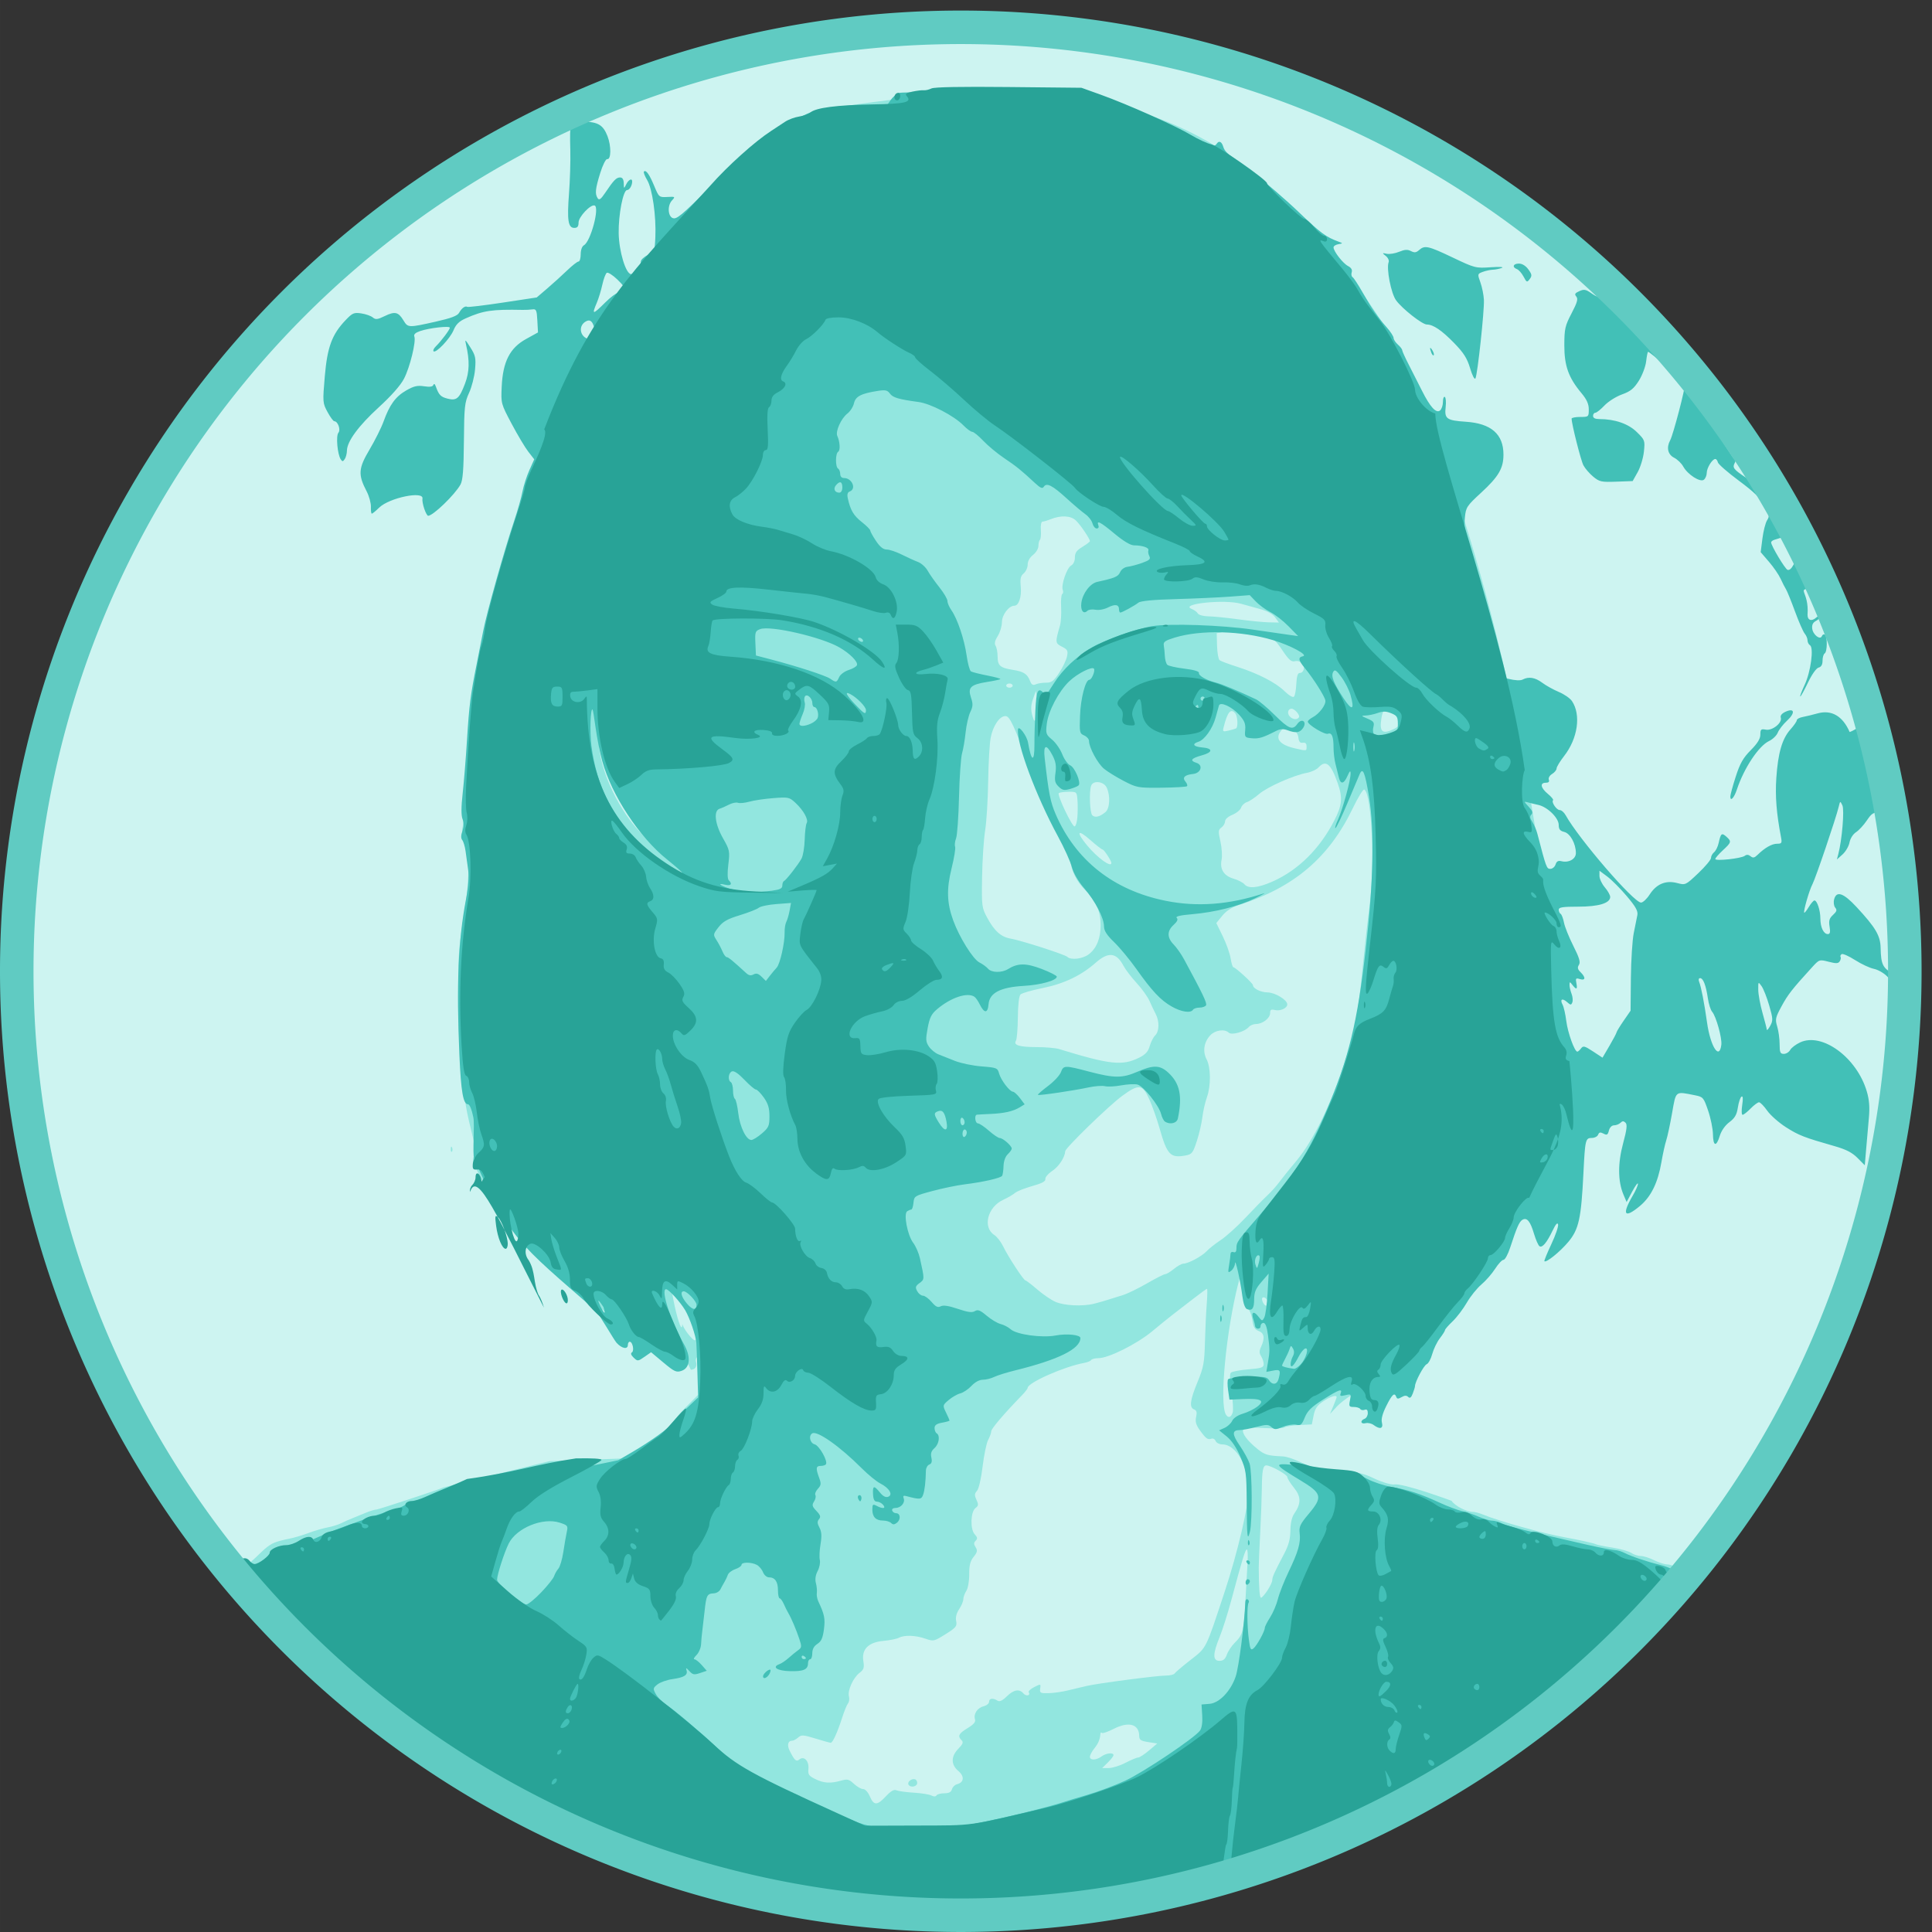 <?xml version="1.0" encoding="UTF-8" standalone="no"?>
<!-- Created with Inkscape (http://www.inkscape.org/) -->

<svg
   xmlns:dc="http://purl.org/dc/elements/1.1/"
   xmlns:cc="http://creativecommons.org/ns#"
   xmlns:rdf="http://www.w3.org/1999/02/22-rdf-syntax-ns#"
   xmlns:svg="http://www.w3.org/2000/svg"
   xmlns="http://www.w3.org/2000/svg"
   xmlns:sodipodi="http://sodipodi.sourceforge.net/DTD/sodipodi-0.dtd"
   xmlns:inkscape="http://www.inkscape.org/namespaces/inkscape"
   width="570"
   height="570"
   viewBox="0 0 150.812 150.813"
   version="1.1"
   id="svg8"
   inkscape:version="0.92.2 5c3e80d, 2017-08-06"
   sodipodi:docname="profile2.svg">
  <rect x="0" y="0" width="150.812" height="150.813" fill="#333333" stroke="none"/>
  <defs
     id="defs2" />
  <sodipodi:namedview
     id="base"
     pagecolor="#ffffff"
     bordercolor="#666666"
     borderopacity="1.0"
     inkscape:pageopacity="0.0"
     inkscape:pageshadow="2"
     inkscape:zoom="0.7"
     inkscape:cx="297.79489"
     inkscape:cy="241.44246"
     inkscape:document-units="mm"
     inkscape:current-layer="layer4"
     showgrid="false"
     inkscape:snap-grids="false"
     inkscape:snap-to-guides="false"
     inkscape:snap-nodes="false"
     inkscape:snap-global="false"
     inkscape:window-width="1280"
     inkscape:window-height="691"
     inkscape:window-x="0"
     inkscape:window-y="1"
     inkscape:window-maximized="1"
     units="px" />
  <g
     inkscape:label="Layer 1"
     inkscape:groupmode="layer"
     id="layer1"
     style="display:inline"
     transform="translate(0,-146.187)" />
  <g
     inkscape:groupmode="layer"
     id="layer5"
     inkscape:label="Layer 4"
     style="display:inline"
     transform="translate(0,-146.187)" />
  <g
     inkscape:groupmode="layer"
     id="layer4"
     inkscape:label="Layer 3"
     style="display:inline"
     transform="translate(0,-146.187)">
    <path
       style="display:inline;opacity:1;fill:#cdf4f1;fill-opacity:1;stroke:none;stroke-width:0.773;stroke-miterlimit:4;stroke-dasharray:none;stroke-opacity:1"
       d="M 148.691,222.005 A 73.692,73.686 0 0 1 74.999,295.691 73.692,73.686 0 0 1 1.307,222.005 73.692,73.686 0 0 1 74.999,148.319 73.692,73.686 0 0 1 148.691,222.005 Z"
       id="path928"
       inkscape:connector-curvature="0" />
    <g
       id="g880"
       transform="matrix(0.985,0,0,0.965,-35.029,63.781)"
       style="display:inline;fill:#92e6df;fill-opacity:1">
      <path
         style="fill:#92e6df;fill-opacity:1;stroke-width:0.17"
         d="m 105.773,230.698 c 0.394,-0.433 0.634,-0.571 0.835,-0.482 0.155,0.069 0.774,0.155 1.374,0.192 0.601,0.037 1.227,0.139 1.392,0.228 0.193,0.103 0.338,0.1 0.406,-0.01 0.058,-0.094 0.338,-0.17 0.621,-0.17 0.365,0 0.541,-0.095 0.601,-0.324 0.047,-0.178 0.23,-0.362 0.408,-0.409 0.556,-0.145 0.601,-0.638 0.099,-1.071 -0.594,-0.511 -0.593,-1.178 0.004,-1.801 0.355,-0.37 0.412,-0.524 0.255,-0.681 -0.336,-0.336 -0.236,-0.544 0.476,-0.984 0.487,-0.301 0.653,-0.503 0.586,-0.714 -0.136,-0.428 0.192,-0.932 0.686,-1.056 0.236,-0.059 0.43,-0.221 0.43,-0.36 0,-0.282 0.302,-0.325 0.666,-0.094 0.17,0.107 0.387,0.006 0.736,-0.343 0.546,-0.546 0.996,-0.629 1.317,-0.242 0.216,0.26 0.591,0.183 0.424,-0.088 -0.051,-0.083 0.144,-0.274 0.435,-0.424 0.519,-0.269 0.527,-0.267 0.473,0.118 -0.05,0.356 0.008,0.39 0.657,0.376 0.391,-0.008 1.08,-0.108 1.53,-0.222 0.45,-0.114 1.125,-0.278 1.499,-0.364 0.964,-0.223 5.578,-0.839 6.279,-0.839 0.322,0 0.634,-0.077 0.692,-0.172 0.058,-0.094 0.625,-0.586 1.26,-1.092 1.291,-1.03 1.167,-0.776 2.71,-5.537 1.018,-3.139 1.895,-6.961 1.895,-8.257 0,-1.863 -1.001,-3.626 -2.065,-3.639 -0.252,-0.003 -0.495,-0.125 -0.554,-0.278 -0.058,-0.15 -0.207,-0.234 -0.331,-0.186 -0.289,0.111 -0.444,-0.006 -0.93,-0.698 -0.294,-0.418 -0.366,-0.689 -0.284,-1.063 0.082,-0.372 0.041,-0.528 -0.158,-0.604 -0.4,-0.154 -0.329,-0.742 0.27,-2.222 0.474,-1.169 0.545,-1.557 0.586,-3.201 0.026,-1.029 0.09,-2.425 0.143,-3.103 0.052,-0.678 0.061,-1.233 0.02,-1.233 -0.042,0 -0.559,0.384 -1.149,0.853 -0.591,0.469 -1.294,1.024 -1.563,1.233 -0.269,0.209 -1.003,0.816 -1.631,1.349 -1.213,1.03 -3.46,2.176 -4.267,2.176 -0.263,0 -0.521,0.068 -0.572,0.15 -0.051,0.083 -0.304,0.189 -0.563,0.236 -1.546,0.282 -4.465,1.598 -4.465,2.013 0,0.069 -0.21,0.346 -0.468,0.616 -1.411,1.482 -2.423,2.693 -2.423,2.902 0,0.13 -0.108,0.44 -0.24,0.688 -0.132,0.248 -0.33,1.216 -0.441,2.151 -0.116,0.98 -0.305,1.817 -0.446,1.976 -0.2,0.224 -0.208,0.359 -0.041,0.725 0.172,0.377 0.16,0.484 -0.072,0.66 -0.395,0.299 -0.441,1.717 -0.069,2.128 0.223,0.246 0.239,0.359 0.078,0.52 -0.159,0.159 -0.16,0.279 -0.005,0.528 0.165,0.264 0.137,0.403 -0.156,0.776 -0.27,0.343 -0.356,0.689 -0.351,1.416 0.004,0.542 -0.097,1.127 -0.231,1.339 -0.131,0.207 -0.238,0.513 -0.238,0.68 -6.8e-4,0.167 -0.149,0.528 -0.33,0.802 -0.213,0.323 -0.296,0.661 -0.236,0.961 0.082,0.412 -0.009,0.528 -0.842,1.061 -0.907,0.58 -0.954,0.591 -1.591,0.364 -0.785,-0.28 -1.664,-0.312 -2.103,-0.077 -0.176,0.094 -0.726,0.208 -1.221,0.253 -1.194,0.109 -1.751,0.678 -1.599,1.633 0.086,0.54 0.039,0.688 -0.308,0.961 -0.505,0.397 -0.956,1.428 -0.832,1.902 0.051,0.193 0.017,0.447 -0.076,0.563 -0.092,0.116 -0.299,0.632 -0.46,1.147 -0.368,1.177 -0.753,2.041 -0.908,2.038 -0.066,-10e-4 -0.609,-0.156 -1.208,-0.343 -0.976,-0.306 -1.118,-0.315 -1.374,-0.083 -0.157,0.142 -0.37,0.258 -0.474,0.258 -0.339,0 -0.424,0.363 -0.194,0.824 0.398,0.796 0.515,0.901 0.772,0.688 0.365,-0.303 0.773,0.139 0.71,0.77 -0.045,0.451 0.031,0.565 0.543,0.821 0.677,0.338 1.192,0.371 2.034,0.13 0.518,-0.148 0.638,-0.118 1.028,0.255 0.243,0.233 0.57,0.423 0.728,0.423 0.166,0 0.39,0.249 0.535,0.595 0.314,0.752 0.581,0.749 1.274,-0.012 z m 1.791,-0.932 c -0.132,-0.214 0.237,-0.529 0.516,-0.441 0.093,0.03 0.17,0.161 0.17,0.292 0,0.301 -0.522,0.414 -0.686,0.149 z m 17.194,-1.776 c 0.44,-0.234 0.89,-0.425 1.001,-0.425 0.111,0 0.497,-0.256 0.858,-0.568 l 0.657,-0.568 -0.714,-0.114 c -0.591,-0.094 -0.714,-0.18 -0.716,-0.495 -0.007,-0.959 -0.834,-1.196 -2.017,-0.577 -0.457,0.239 -0.878,0.388 -0.936,0.33 -0.058,-0.058 -0.111,-0.035 -0.118,0.051 -0.041,0.486 -0.163,0.79 -0.481,1.195 -0.196,0.249 -0.356,0.557 -0.356,0.684 0,0.303 0.507,0.288 0.925,-0.028 0.361,-0.273 0.945,-0.337 0.945,-0.103 0,0.081 -0.202,0.349 -0.448,0.595 l -0.448,0.448 h 0.524 c 0.288,0 0.884,-0.191 1.324,-0.425 z m 8.034,-8.754 c 0.098,-0.28 0.378,-0.709 0.623,-0.954 0.638,-0.638 0.716,-0.944 0.841,-3.307 0.062,-1.164 0.14,-2.594 0.174,-3.179 0.034,-0.584 0.009,-1.063 -0.056,-1.063 -0.123,0 -0.366,0.806 -1.225,4.08 -0.282,1.075 -0.702,2.427 -0.932,3.004 -0.553,1.383 -0.556,1.926 -0.011,1.926 0.301,0 0.455,-0.134 0.586,-0.508 z m 3.214,-5.187 c 0.21,-0.325 0.383,-0.7 0.383,-0.834 0,-0.256 0.155,-0.606 0.945,-2.14 0.35,-0.679 0.484,-1.189 0.491,-1.87 0.006,-0.595 0.117,-1.094 0.305,-1.37 0.557,-0.819 0.55,-1.374 -0.027,-2.1 -0.288,-0.362 -0.523,-0.749 -0.523,-0.86 0,-0.199 -1.313,-0.942 -1.665,-0.942 -0.26,0 -0.339,0.417 -0.353,1.87 -0.007,0.701 -0.065,2.308 -0.13,3.57 -0.064,1.262 -0.116,2.525 -0.115,2.805 0.006,1.626 0.068,2.465 0.18,2.463 0.07,-0.001 0.3,-0.268 0.51,-0.593 z m 5.466,-14.835 -0.508,0.553 0.262,-0.632 c 0.144,-0.348 0.262,-0.673 0.262,-0.723 0,-0.211 -0.474,-0.061 -1.056,0.334 -0.486,0.33 -0.656,0.584 -0.767,1.148 l -0.142,0.723 -1.015,0.052 c -0.558,0.029 -1.078,0.114 -1.155,0.19 -0.077,0.076 -0.812,0.1 -1.634,0.053 -1.078,-0.061 -1.53,-0.027 -1.624,0.124 -0.16,0.259 0.319,0.921 1.155,1.598 0.551,0.446 0.785,0.515 1.944,0.57 0.725,0.035 1.815,0.712 2.423,0.859 0.608,0.146 1.717,0.301 2.465,0.344 1.058,0.06 1.583,0.188 2.365,0.576 0.553,0.274 1.26,0.499 1.573,0.499 0.629,-0.174 4.573,1.313 4.573,1.313 0.273,0.417 1.184,0.897 1.702,0.897 0.153,0 0.518,0.102 0.813,0.226 1.243,0.524 4.708,1.51 6.401,1.821 1.237,0.228 2.393,0.491 2.533,0.577 0.071,0.044 0.651,0.163 1.288,0.265 0.637,0.102 1.317,0.297 1.512,0.433 0.195,0.136 0.531,0.248 0.748,0.248 0.217,0 0.694,0.153 1.061,0.34 0.367,0.187 0.825,0.34 1.019,0.34 0.194,0 0.522,0.106 0.729,0.236 0.207,0.13 0.984,-0.161 1.727,-2.9e-4 -19.676,21.787 -37.391,25.974 -55.672,28.478 -27.691,0.086 -45.311,-10.309 -60.041,-28.484 1.088,0.016 1.81,-1.544 2.914,-1.996 0.234,-0.096 0.731,-0.231 1.105,-0.301 0.374,-0.07 1.071,-0.277 1.549,-0.461 0.478,-0.184 1.166,-0.39 1.53,-0.459 0.364,-0.068 0.853,-0.222 1.087,-0.343 0.234,-0.12 0.616,-0.294 0.85,-0.386 0.234,-0.092 0.715,-0.293 1.068,-0.446 0.354,-0.153 0.759,-0.279 0.899,-0.279 0.141,0 4.95,-1.612 5.297,-1.786 l 8.396,-2.125 7.216,-0.267 c 1.543,-0.789 2.158,-2.619 3.452,-3.954 l 1.42,-1.467 -0.103,-0.75 c -0.057,-0.412 -0.103,-1.05 -0.103,-1.416 0,-0.418 -0.066,-0.626 -0.177,-0.557 -0.097,0.06 -0.137,0.237 -0.089,0.393 0.108,0.348 -0.074,0.623 -0.414,0.623 -0.737,-1.783 -2.372,-1.773 -2.372,-1.773 l -3.872,-2.43 -3.027,-2.596 -6.368,-6.471 c -0.001,-0.526 -1.761,-3.411 -1.625,-3.798 0.229,-0.649 0.217,-0.831 -0.155,-2.359 -0.486,-1.997 -0.574,-2.702 -0.694,-5.566 -0.051,-1.216 -0.157,-3.546 -0.235,-5.179 -0.143,-2.983 -0.102,-3.624 0.456,-7.233 0.365,-2.361 0.357,-4.699 -0.02,-5.586 -0.153,-0.361 -0.242,-0.715 -0.197,-0.788 0.076,-0.123 0.2,-2.166 0.325,-5.357 0.115,-2.927 0.287,-4.295 1.042,-8.246 0.152,-0.795 1.357,-4.629 1.522,-5.517 3.885,-13.333 7.359,-26.913 25.263,-38.96 24.455,-4.212 34.416,0.584 45.533,18.367 4.678,9.162 9.901,26.493 12.259,46.414 1.895,16.003 2.753,18.883 -4.432,28.345 -5.246,8.161 -10.595,9.98 -12.245,11.75 z m -8.223,0.448 c 0.063,-0.198 0.019,-0.968 -0.096,-1.712 -0.137,-0.881 -0.152,-1.41 -0.044,-1.518 0.091,-0.091 0.714,-0.212 1.383,-0.268 1.038,-0.087 1.216,-0.149 1.216,-0.42 0,-0.175 -0.091,-0.464 -0.203,-0.643 -0.157,-0.252 -0.157,-0.425 0,-0.771 0.313,-0.687 0.249,-1.101 -0.198,-1.271 -0.309,-0.117 -0.423,-0.321 -0.499,-0.882 -0.054,-0.402 -0.208,-0.81 -0.342,-0.908 -0.158,-0.115 -0.247,-0.507 -0.254,-1.111 -0.006,-0.513 -0.079,-1.117 -0.163,-1.341 -0.142,-0.38 -0.166,-0.356 -0.341,0.34 -0.984,3.919 -1.529,9.799 -0.99,10.671 0.185,0.299 0.405,0.23 0.531,-0.167 z m -42.426,-6.366 c 0,-0.228 -0.066,-0.415 -0.148,-0.415 -0.081,0 -0.191,-0.325 -0.244,-0.723 -0.062,-0.466 -0.221,-0.806 -0.447,-0.956 -0.193,-0.128 -0.351,-0.327 -0.351,-0.441 0,-0.253 -0.645,-0.862 -0.775,-0.732 -0.051,0.051 0.337,1.921 0.576,2.509 0.239,0.588 0.199,-0.195 0.199,-0.092 0,0.326 0.862,1.468 1.029,1.365 0.088,-0.055 0.161,-0.286 0.161,-0.514 z m 31.454,-2.444 c 0.327,-0.083 0.825,-0.228 1.105,-0.322 0.281,-0.094 0.802,-0.26 1.159,-0.37 0.357,-0.11 1.22,-0.537 1.918,-0.949 0.698,-0.412 1.351,-0.75 1.451,-0.75 0.101,0 0.41,-0.191 0.688,-0.425 0.278,-0.234 0.617,-0.425 0.754,-0.425 0.381,0 1.47,-0.599 1.848,-1.017 0.185,-0.205 0.683,-0.605 1.105,-0.889 0.422,-0.284 1.303,-1.095 1.958,-1.803 0.655,-0.708 1.435,-1.521 1.735,-1.807 0.3,-0.286 0.721,-0.764 0.935,-1.063 0.215,-0.298 0.821,-1.068 1.349,-1.71 1.347,-1.641 2.767,-4.596 3.858,-8.034 0.786,-2.476 1.048,-3.878 1.397,-7.481 0.176,-1.823 0.419,-4.042 0.539,-4.931 0.451,-3.339 0.209,-9.244 -0.395,-9.617 -0.085,-0.052 -0.488,0.617 -0.898,1.488 -1.891,4.024 -4.657,6.428 -9.031,7.852 -0.568,0.185 -1.007,0.474 -1.324,0.87 l -0.474,0.594 0.51,1.064 c 0.28,0.585 0.561,1.389 0.623,1.787 0.062,0.397 0.16,0.723 0.219,0.723 0.159,0 1.551,1.301 1.551,1.449 0,0.268 0.617,0.58 1.155,0.586 0.595,0.006 1.566,0.605 1.566,0.967 0,0.311 -0.561,0.568 -0.993,0.456 -0.289,-0.075 -0.368,-0.021 -0.368,0.254 0,0.41 -0.599,0.88 -1.122,0.88 -0.202,0 -0.458,0.111 -0.571,0.246 -0.318,0.383 -1.359,0.68 -1.587,0.452 -0.315,-0.315 -1.06,-0.211 -1.448,0.202 -0.515,0.548 -0.634,1.318 -0.304,1.958 0.34,0.658 0.351,2.145 0.021,3.079 -0.138,0.39 -0.297,1.107 -0.355,1.594 -0.057,0.487 -0.256,1.361 -0.442,1.942 -0.31,0.97 -0.384,1.066 -0.906,1.164 -1.191,0.223 -1.451,-0.057 -2.05,-2.217 -0.208,-0.75 -0.574,-1.804 -0.814,-2.341 -0.541,-1.213 -0.825,-1.249 -2.139,-0.269 -1.041,0.776 -4.5,4.204 -4.517,4.477 -0.033,0.504 -0.506,1.239 -1.029,1.596 -0.327,0.223 -0.574,0.521 -0.549,0.661 0.032,0.181 -0.272,0.346 -1.039,0.564 -0.596,0.17 -1.208,0.419 -1.36,0.554 -0.152,0.135 -0.577,0.387 -0.944,0.56 -1.241,0.586 -1.645,2.226 -0.7,2.845 0.21,0.138 0.52,0.543 0.689,0.901 0.399,0.844 1.637,2.776 1.779,2.776 0.061,0 0.473,0.321 0.916,0.712 0.443,0.392 1.089,0.845 1.435,1.006 0.689,0.322 2.161,0.399 3.094,0.162 z m 13.772,-0.086 c 0,-0.255 -0.305,-0.527 -0.44,-0.391 -0.119,0.119 0.116,0.636 0.289,0.636 0.084,0 0.152,-0.11 0.152,-0.245 z m -52.982,-9.404 c -0.061,-0.257 -0.22,-0.659 -0.352,-0.893 l -0.24,-0.425 0.095,0.46 c 0.128,0.621 0.403,1.325 0.517,1.325 0.051,0 0.042,-0.21 -0.019,-0.468 z m 42.788,-10.418 c 0.486,-0.248 0.699,-0.488 0.82,-0.928 0.09,-0.327 0.285,-0.715 0.433,-0.863 0.331,-0.331 0.348,-1.146 0.036,-1.749 -0.128,-0.248 -0.348,-0.719 -0.488,-1.046 -0.14,-0.327 -0.597,-0.978 -1.017,-1.445 -0.42,-0.468 -0.89,-1.096 -1.044,-1.398 -0.553,-1.075 -1.198,-1.148 -2.195,-0.248 -1.148,1.037 -2.53,1.71 -4.227,2.058 -0.846,0.173 -1.626,0.404 -1.735,0.512 -0.12,0.12 -0.203,0.846 -0.212,1.86 -0.008,0.915 -0.076,1.761 -0.15,1.881 -0.224,0.362 0.256,0.515 1.626,0.518 0.711,0.001 1.514,0.072 1.785,0.157 4.059,1.27 5.026,1.376 6.366,0.692 z m -4.005,-8.356 c 0.616,-0.484 0.937,-1.291 0.937,-2.352 0,-1.107 -0.36,-1.955 -1.19,-2.805 -0.737,-0.755 -1.092,-1.489 -1.273,-2.635 -0.067,-0.421 -0.565,-1.607 -1.108,-2.635 -0.542,-1.029 -1.371,-2.903 -1.841,-4.165 -1.523,-4.093 -1.79,-4.676 -2.139,-4.676 -0.454,0 -0.975,0.777 -1.161,1.732 -0.088,0.45 -0.178,2.042 -0.201,3.538 -0.023,1.496 -0.131,3.294 -0.242,3.995 -0.11,0.701 -0.219,2.385 -0.241,3.74 -0.04,2.379 -0.025,2.495 0.41,3.315 0.568,1.071 1.088,1.544 1.845,1.679 0.847,0.151 4.304,1.286 4.497,1.477 0.288,0.284 1.225,0.169 1.706,-0.209 z m 14.585,-5.896 c 2.021,-0.923 3.714,-2.635 4.866,-4.92 0.624,-1.237 0.679,-1.834 0.277,-3.012 -0.542,-1.589 -0.942,-1.929 -1.519,-1.292 -0.161,0.178 -0.573,0.376 -0.917,0.44 -1.057,0.198 -3.146,1.143 -3.798,1.717 -0.34,0.3 -0.776,0.595 -0.969,0.656 -0.193,0.061 -0.398,0.262 -0.456,0.445 -0.058,0.184 -0.368,0.444 -0.689,0.578 -0.338,0.141 -0.583,0.364 -0.583,0.531 0,0.158 -0.129,0.382 -0.287,0.497 -0.254,0.186 -0.263,0.314 -0.082,1.128 0.113,0.505 0.155,1.169 0.094,1.477 -0.154,0.772 0.175,1.305 0.952,1.538 0.354,0.106 0.738,0.307 0.854,0.447 0.319,0.385 1.081,0.307 2.256,-0.229 z m -12.798,-1.488 c 0,-0.183 -0.581,-1.089 -0.698,-1.089 -0.063,0 -0.506,-0.351 -0.983,-0.781 -1.017,-0.915 -1.144,-0.662 -0.231,0.46 0.813,0.999 1.913,1.809 1.913,1.409 z m -37.352,-3.087 c -1.134,-1.568 -2.469,-4.286 -2.861,-5.823 -0.362,-1.418 -0.498,-1.533 -0.36,-0.305 0.239,2.12 1.586,4.944 3.186,6.68 1.079,1.17 1.095,0.914 0.035,-0.552 z m 34.657,-0.595 c 0.033,-0.397 0.037,-1.029 0.009,-1.403 -0.05,-0.669 -0.061,-0.68 -0.713,-0.676 -0.364,0.002 -0.711,0.053 -0.77,0.112 -0.143,0.143 1.04,2.689 1.25,2.689 0.09,0 0.191,-0.325 0.224,-0.723 z m 2.227,-0.435 c 0.347,-0.298 0.399,-1.325 0.1,-1.98 -0.229,-0.503 -1.057,-0.613 -1.23,-0.164 -0.177,0.46 -0.113,2.203 0.087,2.404 0.215,0.215 0.601,0.119 1.042,-0.26 z m 15.939,-5.311 c 0,-0.237 -0.095,-0.332 -0.298,-0.298 -0.214,0.036 -0.313,-0.082 -0.351,-0.419 -0.036,-0.311 -0.215,-0.553 -0.532,-0.716 -0.432,-0.223 -0.505,-0.218 -0.754,0.057 -0.63,0.696 -0.272,1.23 1.032,1.536 0.923,0.217 0.903,0.221 0.903,-0.161 z m -5.589,-1.458 c 0.171,-0.094 0.127,-0.981 -0.061,-1.212 -0.355,-0.438 -0.609,-0.139 -0.915,1.079 -0.1,0.397 -0.074,0.418 0.381,0.309 0.268,-0.064 0.536,-0.143 0.594,-0.175 z m 12.569,0.016 c 0.951,-0.492 0.505,-1.732 -0.567,-1.579 -0.288,0.041 -0.396,0.206 -0.481,0.73 -0.184,1.139 0.078,1.351 1.048,0.849 z m -28.316,-2.257 -0.119,-0.795 -0.221,0.642 c -0.204,0.594 -0.196,0.996 0.034,1.649 0.179,0.51 0.426,-0.696 0.306,-1.496 z m 20.733,1.34 c 0.103,-0.167 -0.343,-0.694 -0.589,-0.694 -0.274,0 -0.369,0.353 -0.162,0.603 0.232,0.28 0.606,0.325 0.75,0.091 z M 138.294,140.72 c 0.026,-0.599 0.111,-0.886 0.262,-0.886 0.33,0 0.453,-0.475 0.202,-0.778 -0.128,-0.154 -0.367,-0.227 -0.574,-0.175 -0.286,0.072 -0.482,-0.104 -1.007,-0.902 -0.505,-0.768 -0.791,-1.032 -1.273,-1.174 -0.928,-0.272 -2.647,-0.428 -3.323,-0.301 l -0.597,0.112 0.028,1.024 c 0.016,0.563 0.108,1.086 0.204,1.161 0.097,0.076 0.711,0.312 1.366,0.524 1.672,0.543 3.076,1.279 3.777,1.979 0.342,0.342 0.662,0.535 0.747,0.45 0.082,-0.082 0.166,-0.547 0.187,-1.034 z m -22.478,0.134 c 0,-0.093 -0.115,-0.17 -0.255,-0.17 -0.14,0 -0.255,0.076 -0.255,0.17 0,0.093 0.115,0.17 0.255,0.17 0.14,0 0.255,-0.076 0.255,-0.17 z m 2.645,-0.234 c 0.433,0.002 0.605,-0.131 1.038,-0.798 0.285,-0.44 0.565,-1.037 0.623,-1.327 0.092,-0.462 0.042,-0.56 -0.402,-0.79 -0.537,-0.278 -0.543,-0.342 -0.158,-1.697 0.08,-0.281 0.121,-0.952 0.093,-1.492 -0.029,-0.54 0.011,-1.021 0.087,-1.068 0.077,-0.047 0.096,-0.199 0.043,-0.337 -0.147,-0.383 0.327,-1.791 0.663,-1.971 0.178,-0.095 0.298,-0.357 0.298,-0.65 0,-0.377 0.138,-0.575 0.595,-0.858 0.327,-0.202 0.595,-0.41 0.595,-0.461 0,-0.195 -0.761,-1.339 -1.118,-1.68 -0.41,-0.392 -1.182,-0.429 -1.996,-0.095 -0.263,0.108 -0.556,0.196 -0.651,0.196 -0.095,0 -0.15,0.301 -0.123,0.673 0.027,0.37 -0.006,0.727 -0.072,0.793 -0.066,0.066 -0.121,0.294 -0.121,0.505 0,0.211 -0.191,0.535 -0.425,0.719 -0.26,0.204 -0.425,0.507 -0.425,0.779 0,0.245 -0.141,0.566 -0.314,0.713 -0.248,0.213 -0.297,0.437 -0.236,1.079 0.079,0.826 -0.156,1.54 -0.508,1.54 -0.434,0 -0.983,0.741 -0.983,1.327 0,0.323 -0.149,0.829 -0.331,1.123 -0.226,0.366 -0.281,0.614 -0.173,0.785 0.087,0.138 0.159,0.528 0.161,0.867 0.003,0.746 0.198,0.923 1.193,1.083 0.875,0.141 1.162,0.329 1.38,0.903 0.117,0.307 0.227,0.373 0.45,0.271 0.162,-0.075 0.529,-0.135 0.815,-0.133 z m 18.148,-5.291 c -0.198,-0.275 -0.634,-0.516 -1.241,-0.683 -0.514,-0.142 -1.165,-0.326 -1.445,-0.409 -1.31,-0.386 -4.955,0.006 -3.91,0.421 0.187,0.074 0.401,0.236 0.476,0.36 0.077,0.127 0.448,0.229 0.85,0.235 0.393,0.005 1.441,0.112 2.329,0.237 0.888,0.125 1.982,0.236 2.431,0.246 l 0.816,0.018 z m -65.325,43.001 c 0.008,-0.198 0.048,-0.238 0.103,-0.103 0.049,0.123 0.043,0.269 -0.013,0.326 -0.057,0.057 -0.097,-0.044 -0.089,-0.223 z"
         id="path886"
         inkscape:connector-curvature="0"
         sodipodi:nodetypes="cccccsccccccccscccccccscscccscccccccccsccssccscsccccccccccccccccccccccccccsccccccscccccsccscccccsccscsscsccccccsccsccsccccsssccccccccsccccccccccccccscccccscsccccccsccccsccccccsccccccccccssccsscccsccccscscccccccccscccsccscscsccscsccssscccccccccccsscscsscscccscccccccccccccsscccscccccccscccccssccccccccccccsccsscccccccccscccccccscccccccscccsccccccccccscccccccccccccsccccccccccccccsccccscccsccsccccccssccscccscccccscccscssssccscsccssccccccccccccccccccccccccc" />
    </g>
    <path
       style="display:inline;fill:#42c0b7;fill-opacity:1;stroke-width:0.166"
       d="m 18.099,269.149 c 0.723,-0.144 6.279,-2.891 8.396,-3.659 2.792,-1.013 3.56,-1.274 4.21,-1.433 0.29,-0.071 0.702,-0.249 0.916,-0.396 0.214,-0.147 2.29,-0.787 2.523,-0.791 5.362,-1.839 4.776,-0.708 14.115,-2.694 l 1.088,-0.635 c 1.448,-0.845 2.873,-1.873 3.174,-2.29 0.134,-0.186 0.633,-0.708 1.109,-1.159 l 0.866,-0.821 -0.057,-1.968 c -0.031,-1.083 -0.068,-2.116 -0.082,-2.296 -0.044,-0.566 -0.516,-1.944 -0.871,-2.543 -0.383,-0.646 -1.288,-1.641 -1.493,-1.641 -0.443,0 0.362,2.483 1.387,4.275 0.569,0.995 0.496,1.867 -0.174,2.096 -0.411,0.141 -0.56,0.073 -1.421,-0.647 l -0.961,-0.804 -0.472,0.329 c -0.569,0.397 -0.577,0.398 -0.923,0.059 -0.175,-0.171 -0.212,-0.308 -0.102,-0.375 0.199,-0.12 0.055,-0.832 -0.168,-0.832 -0.081,0 -0.148,0.111 -0.148,0.246 0,0.38 -0.474,0.291 -0.885,-0.166 -0.204,-0.227 -1.381,-2.291 -1.65,-2.538 -5.995,-5.218 -6.67,-5.534 -9.467,-11.836 -0.136,-0.427 0.055,-2.656 -0.059,-3.219 -0.125,-0.621 -0.292,-1.025 -0.422,-1.025 -0.373,0 -0.542,-0.979 -0.668,-3.855 -0.24,-5.485 -0.092,-8.966 0.517,-12.151 0.178,-0.932 0.239,-1.759 0.168,-2.284 -0.061,-0.452 -0.153,-1.118 -0.204,-1.479 -0.051,-0.361 -0.167,-0.747 -0.258,-0.858 -0.11,-0.134 -0.106,-0.37 0.012,-0.703 0.121,-0.34 0.125,-0.64 0.011,-0.933 -0.112,-0.289 -0.109,-0.948 0.01,-2.004 0.097,-0.865 0.25,-2.754 0.34,-4.198 0.166,-2.67 0.281,-3.569 0.756,-5.906 0.147,-0.722 0.374,-1.876 0.505,-2.564 0.263,-1.383 1.643,-6.289 2.416,-8.592 0.273,-0.812 0.566,-1.846 0.651,-2.297 0.086,-0.451 0.327,-1.203 0.537,-1.671 l 0.381,-0.85 -0.458,-0.588 c -0.252,-0.324 -0.837,-1.302 -1.3,-2.175 -0.838,-1.578 -0.842,-1.594 -0.781,-2.909 0.09,-1.947 0.635,-3.018 1.89,-3.712 l 0.942,-0.521 -0.05,-0.923 c -0.044,-0.817 -0.088,-0.918 -0.384,-0.875 -0.184,0.026 -0.523,0.044 -0.753,0.039 -2.404,-0.051 -3.081,0.049 -4.458,0.662 -0.513,0.228 -0.758,0.468 -0.948,0.927 -0.27,0.653 -1.378,1.82 -1.559,1.642 -0.058,-0.057 0.017,-0.225 0.167,-0.372 0.42,-0.411 1.106,-1.321 1.106,-1.467 0,-0.165 -1.604,0.015 -2.323,0.261 -0.368,0.126 -0.514,0.263 -0.45,0.425 0.15,0.382 -0.343,2.397 -0.805,3.29 -0.27,0.522 -0.984,1.332 -1.967,2.231 -1.587,1.451 -2.481,2.668 -2.49,3.389 -0.003,0.226 -0.08,0.521 -0.17,0.656 -0.138,0.206 -0.189,0.21 -0.314,0.02 -0.258,-0.393 -0.385,-1.836 -0.182,-2.075 0.197,-0.233 -0.041,-0.898 -0.321,-0.898 -0.076,0 -0.314,-0.324 -0.528,-0.72 -0.38,-0.702 -0.385,-0.772 -0.213,-2.784 0.197,-2.299 0.56,-3.275 1.638,-4.402 0.522,-0.546 0.642,-0.597 1.214,-0.511 0.349,0.052 0.751,0.194 0.894,0.315 0.219,0.185 0.366,0.168 0.937,-0.109 0.792,-0.384 1.059,-0.321 1.459,0.342 0.346,0.574 0.379,0.576 2.511,0.097 1.202,-0.27 1.699,-0.457 1.827,-0.687 0.208,-0.372 0.477,-0.57 0.641,-0.47 0.064,0.039 1.311,-0.11 2.77,-0.331 l 2.653,-0.402 0.824,-0.705 c 0.453,-0.388 1.149,-1.019 1.546,-1.402 0.397,-0.383 0.798,-0.697 0.892,-0.697 0.094,0 0.17,-0.255 0.17,-0.566 0,-0.335 0.104,-0.623 0.253,-0.705 0.523,-0.287 1.241,-2.965 0.832,-3.103 -0.315,-0.106 -1.252,0.889 -1.252,1.33 0,0.309 -0.088,0.419 -0.332,0.419 -0.483,0 -0.574,-0.592 -0.413,-2.688 0.077,-1.003 0.123,-2.525 0.101,-3.382 -0.055,-2.228 -0.049,-2.241 1.016,-2.224 1.147,0.018 1.546,0.257 1.886,1.129 0.303,0.777 0.288,1.855 -0.025,1.796 -0.107,-0.02 -0.351,0.47 -0.544,1.092 -0.382,1.234 -0.421,1.615 -0.197,1.962 0.113,0.175 0.248,0.081 0.577,-0.41 0.674,-1.002 0.878,-1.213 1.172,-1.213 0.185,0 0.278,0.147 0.286,0.451 0.011,0.443 0.015,0.445 0.193,0.082 0.182,-0.369 0.465,-0.502 0.465,-0.218 0,0.315 -0.211,0.67 -0.398,0.67 -0.305,0 -0.679,1.916 -0.655,3.363 0.023,1.431 0.561,3.199 0.972,3.199 0.271,0 0.749,-0.621 0.755,-0.98 0.002,-0.138 0.247,-0.368 0.544,-0.511 0.521,-0.251 0.542,-0.3 0.591,-1.388 0.074,-1.648 -0.233,-3.79 -0.64,-4.465 -0.19,-0.315 -0.303,-0.614 -0.252,-0.664 0.161,-0.157 0.426,0.215 0.808,1.134 0.362,0.87 0.38,0.885 1.016,0.851 0.623,-0.034 0.637,-0.023 0.365,0.272 -0.411,0.445 -0.294,1.397 0.171,1.396 0.337,-8.5e-4 1.013,-0.622 3.936,-3.614 2.272,-2.327 3.217,-3.039 5.344,-4.027 0.414,-0.193 0.895,-0.421 1.068,-0.507 1.042,-0.521 4.627,-0.878 5.66,-0.563 0.396,0.121 0.494,0.069 0.835,-0.441 0.212,-0.318 0.558,-0.61 0.768,-0.649 0.21,-0.039 3.695,-0.084 7.745,-0.098 5.208,-0.019 7.364,0.025 7.364,0.152 0,0.098 0.079,0.131 0.175,0.073 0.096,-0.058 0.272,-0.027 0.39,0.069 0.118,0.097 0.699,0.355 1.29,0.575 1.48,0.551 4.168,1.809 5.696,2.666 1.257,0.705 1.875,0.869 2.076,0.549 0.172,-0.273 0.389,-0.185 0.509,0.205 0.13,0.426 0.28,0.558 2.421,2.139 0.875,0.646 2.44,1.988 3.478,2.983 1.724,1.653 2.118,1.944 3.136,2.318 0.321,0.118 0.319,0.126 -0.042,0.188 -0.207,0.035 -0.377,0.147 -0.377,0.248 0,0.308 0.728,1.245 1.131,1.457 0.251,0.131 0.348,0.297 0.287,0.485 -0.05,0.157 -0.02,0.329 0.068,0.383 0.089,0.053 0.444,0.595 0.789,1.203 0.746,1.312 1.137,1.878 1.868,2.706 0.299,0.339 0.544,0.715 0.544,0.836 0,0.121 0.151,0.354 0.335,0.517 0.184,0.163 0.335,0.358 0.335,0.433 0,0.075 0.237,0.599 0.528,1.164 0.29,0.565 0.75,1.471 1.021,2.012 0.639,1.274 1.105,1.783 1.408,1.536 0.123,-0.1 0.224,-0.399 0.224,-0.664 0,-0.265 0.066,-0.442 0.147,-0.393 0.082,0.049 0.111,0.407 0.066,0.795 -0.105,0.913 0.072,1.042 1.573,1.142 1.982,0.132 2.94,0.968 2.94,2.565 0,1.073 -0.382,1.722 -1.756,2.986 -1.101,1.013 -1.177,1.128 -1.254,1.914 -0.08,0.815 -0.023,1.165 0.628,3.898 0.172,0.722 0.382,1.719 0.467,2.215 0.086,0.496 0.351,1.678 0.591,2.625 0.24,0.947 0.403,1.642 0.655,2.69 l 0.218,0.967 0.832,0.207 c 0.523,0.13 0.937,0.152 1.116,0.058 0.475,-0.249 0.971,-0.168 1.531,0.25 0.293,0.219 0.876,0.543 1.296,0.719 0.42,0.176 0.881,0.497 1.025,0.713 0.718,1.073 0.454,2.915 -0.613,4.284 -0.324,0.416 -0.59,0.854 -0.59,0.973 0,0.119 -0.157,0.313 -0.349,0.43 -0.198,0.121 -0.309,0.316 -0.256,0.45 0.061,0.156 -0.019,0.236 -0.237,0.236 -0.479,0 -0.404,0.402 0.163,0.87 0.271,0.224 0.453,0.445 0.405,0.493 -0.15,0.147 0.272,0.771 0.522,0.771 0.13,0 0.334,0.176 0.455,0.392 1.042,1.87 5.318,6.827 5.889,6.827 0.148,0 0.452,-0.284 0.675,-0.63 0.53,-0.823 1.256,-1.126 2.141,-0.895 0.657,0.172 0.663,0.169 1.653,-0.769 0.547,-0.518 0.994,-1.053 0.994,-1.19 0,-0.137 0.108,-0.337 0.24,-0.444 0.132,-0.108 0.292,-0.43 0.355,-0.717 0.166,-0.758 0.24,-0.821 0.594,-0.507 0.428,0.379 0.411,0.448 -0.268,1.074 -0.322,0.298 -0.586,0.603 -0.586,0.678 0,0.18 2.033,-0.04 2.302,-0.25 0.141,-0.11 0.288,-0.099 0.449,0.032 0.19,0.155 0.305,0.131 0.554,-0.113 0.56,-0.549 1.113,-0.862 1.522,-0.862 0.361,0 0.39,-0.052 0.298,-0.533 -0.351,-1.836 -0.457,-3.174 -0.363,-4.588 0.131,-1.96 0.456,-3.081 1.104,-3.803 0.272,-0.304 0.495,-0.627 0.495,-0.717 0,-0.091 0.207,-0.204 0.46,-0.251 0.253,-0.047 0.777,-0.175 1.163,-0.282 1.083,-0.302 1.959,0.205 2.499,1.446 0.011,0.026 0.29,-0.108 0.618,-0.298 0.472,-0.273 0.669,-0.308 0.936,-0.168 0.576,1.82 0.857,4.606 1.689,6.579 0,0.086 -0.329,0.155 -0.731,0.155 -0.667,0 -0.77,0.057 -1.172,0.652 -0.242,0.359 -0.621,0.768 -0.842,0.91 -0.231,0.148 -0.446,0.488 -0.505,0.798 -0.057,0.297 -0.302,0.718 -0.544,0.935 l -0.441,0.395 0.108,-0.41 c 0.29,-1.099 0.489,-3.457 0.322,-3.812 -0.172,-0.365 -0.177,-0.363 -0.292,0.121 -0.208,0.874 -1.799,5.564 -2.045,6.029 -0.254,0.48 -0.731,2.138 -0.641,2.226 0.029,0.029 0.19,-0.174 0.357,-0.451 0.167,-0.277 0.365,-0.504 0.439,-0.504 0.209,0 0.462,0.777 0.462,1.416 0,0.68 0.254,1.209 0.581,1.209 0.175,0 0.21,-0.147 0.138,-0.582 -0.077,-0.463 -0.021,-0.65 0.27,-0.916 0.288,-0.263 0.325,-0.384 0.172,-0.564 -0.108,-0.127 -0.148,-0.414 -0.089,-0.642 0.18,-0.701 0.724,-0.516 1.757,0.597 1.479,1.594 1.854,2.229 1.874,3.174 0.028,1.323 0.168,1.601 1.035,2.051 0.889,0.462 0.995,0.656 0.356,0.656 -0.263,0 -0.613,-0.186 -0.884,-0.471 -0.247,-0.259 -0.711,-0.524 -1.03,-0.589 -0.319,-0.064 -0.979,-0.372 -1.466,-0.683 -0.487,-0.311 -0.959,-0.521 -1.049,-0.466 -0.091,0.054 -0.13,0.153 -0.089,0.219 0.041,0.066 0.013,0.219 -0.064,0.341 -0.113,0.178 -0.281,0.185 -0.868,0.034 -0.726,-0.186 -0.731,-0.184 -1.314,0.456 -1.536,1.684 -1.86,2.099 -2.355,3.009 -0.485,0.892 -0.515,1.032 -0.344,1.593 0.103,0.338 0.188,0.957 0.188,1.375 0,0.646 0.049,0.76 0.329,0.76 0.181,0 0.404,-0.138 0.496,-0.307 0.092,-0.169 0.441,-0.434 0.776,-0.59 1.722,-0.801 4.419,1.179 5.201,3.817 0.195,0.657 0.241,1.233 0.166,2.071 -0.057,0.638 -0.152,1.733 -0.212,2.433 l -0.108,1.272 -0.567,-0.572 c -0.416,-0.42 -0.888,-0.664 -1.776,-0.918 -2.409,-0.689 -2.795,-0.839 -3.792,-1.47 -0.557,-0.353 -1.221,-0.936 -1.476,-1.297 -0.254,-0.36 -0.542,-0.658 -0.64,-0.661 -0.098,-0.004 -0.395,0.215 -0.659,0.486 -0.265,0.271 -0.547,0.492 -0.628,0.492 -0.081,0 -0.094,-0.343 -0.03,-0.762 0.077,-0.503 0.058,-0.727 -0.054,-0.658 -0.094,0.056 -0.222,0.436 -0.284,0.843 -0.088,0.573 -0.237,0.832 -0.662,1.15 -0.335,0.251 -0.627,0.666 -0.75,1.067 -0.271,0.886 -0.519,0.829 -0.534,-0.123 -0.007,-0.429 -0.176,-1.259 -0.377,-1.845 -0.351,-1.026 -0.39,-1.071 -1.034,-1.199 -1.559,-0.309 -1.467,-0.381 -1.779,1.391 -0.153,0.873 -0.359,1.832 -0.457,2.133 -0.098,0.3 -0.267,1.063 -0.375,1.695 -0.275,1.604 -0.806,2.692 -1.664,3.412 -1.233,1.034 -1.456,0.71 -0.563,-0.817 0.221,-0.377 0.398,-0.783 0.393,-0.902 -0.004,-0.119 -0.205,0.152 -0.446,0.603 l -0.438,0.82 -0.244,-0.574 c -0.441,-1.037 -0.452,-2.442 -0.03,-4.005 0.291,-1.079 0.336,-1.467 0.189,-1.612 -0.148,-0.145 -0.243,-0.143 -0.395,0.007 -0.11,0.108 -0.335,0.197 -0.499,0.197 -0.178,0 -0.34,0.164 -0.402,0.407 -0.088,0.341 -0.156,0.38 -0.424,0.239 -0.245,-0.129 -0.343,-0.109 -0.419,0.086 -0.054,0.139 -0.278,0.253 -0.497,0.253 -0.491,0 -0.52,0.125 -0.652,2.787 -0.173,3.497 -0.358,4.343 -1.167,5.315 -0.64,0.77 -1.738,1.66 -1.878,1.522 -0.032,-0.031 0.21,-0.628 0.539,-1.325 0.329,-0.697 0.567,-1.392 0.53,-1.544 -0.045,-0.185 -0.184,-0.033 -0.421,0.462 -0.456,0.952 -0.804,1.372 -1.025,1.239 -0.097,-0.058 -0.294,-0.503 -0.437,-0.987 -0.29,-0.977 -0.554,-1.29 -0.908,-1.076 -0.241,0.146 -0.431,0.579 -0.954,2.178 -0.17,0.519 -0.402,0.943 -0.516,0.943 -0.114,1.3e-4 -0.408,0.314 -0.653,0.698 -0.245,0.383 -0.728,0.937 -1.074,1.229 -0.345,0.293 -0.859,0.932 -1.14,1.421 -0.282,0.489 -0.779,1.143 -1.105,1.453 -0.326,0.31 -0.593,0.617 -0.593,0.682 0,0.064 -0.181,0.352 -0.403,0.64 -0.222,0.287 -0.489,0.84 -0.595,1.228 -0.105,0.388 -0.301,0.747 -0.434,0.797 -0.218,0.082 -0.912,1.38 -0.912,1.707 0,0.073 -0.078,0.334 -0.174,0.58 -0.125,0.323 -0.224,0.398 -0.356,0.269 -0.132,-0.129 -0.276,-0.125 -0.518,0.014 -0.261,0.151 -0.352,0.148 -0.411,-0.012 -0.139,-0.377 -0.325,-0.212 -0.778,0.695 -0.305,0.61 -0.415,1.033 -0.344,1.312 0.12,0.47 -0.156,0.546 -0.65,0.179 -0.165,-0.123 -0.448,-0.186 -0.628,-0.14 -0.381,0.098 -0.448,-0.202 -0.076,-0.342 0.138,-0.052 0.251,-0.252 0.251,-0.445 0,-0.241 -0.077,-0.322 -0.246,-0.258 -0.135,0.051 -0.29,0.022 -0.345,-0.064 -0.054,-0.087 -0.281,-0.157 -0.503,-0.157 -0.364,0 -0.394,-0.051 -0.299,-0.516 0.102,-0.498 0.089,-0.512 -0.36,-0.402 -0.379,0.093 -0.447,0.067 -0.366,-0.14 0.159,-0.407 -0.137,-0.303 -1.371,0.479 -0.908,0.576 -1.215,0.876 -1.428,1.398 -0.234,0.572 -0.326,0.651 -0.666,0.567 -0.217,-0.053 -0.681,0.02 -1.031,0.163 -0.562,0.23 -0.668,0.232 -0.909,0.018 -0.241,-0.213 -0.384,-0.214 -1.188,-0.004 -0.503,0.131 -1.079,0.239 -1.281,0.24 -0.615,0.003 -0.617,0.318 -0.008,1.205 0.321,0.466 0.668,1.099 0.772,1.406 0.209,0.618 0.225,4.565 0.021,5.349 -0.192,0.738 -0.228,0.398 -0.245,-2.297 -0.015,-2.314 -0.044,-2.527 -0.491,-3.572 -0.31,-0.724 -0.682,-1.278 -1.069,-1.591 l -0.594,-0.48 0.427,-0.191 c 0.235,-0.105 0.503,-0.353 0.595,-0.552 0.1,-0.214 0.438,-0.44 0.833,-0.556 0.366,-0.107 0.87,-0.353 1.121,-0.546 0.623,-0.48 0.306,-0.656 -1.08,-0.597 l -1.088,0.046 -0.106,-0.738 c -0.058,-0.406 -0.057,-0.792 0.004,-0.857 0.06,-0.065 0.759,-0.142 1.553,-0.171 1.241,-0.045 1.469,-0.011 1.63,0.242 0.258,0.405 0.627,0.368 0.749,-0.075 0.189,-0.693 0.136,-0.777 -0.422,-0.668 l -0.528,0.103 0.122,-0.723 c 0.152,-0.9 0.152,-0.999 0.003,-2.158 -0.081,-0.628 -0.197,-0.943 -0.349,-0.943 -0.125,0 -0.228,0.117 -0.228,0.26 0,0.268 -0.412,0.241 -0.427,-0.027 -0.005,-0.083 -0.068,-0.322 -0.141,-0.532 -0.19,-0.547 0.036,-0.666 0.391,-0.204 0.29,0.377 0.31,0.38 0.469,0.08 0.091,-0.173 0.205,-1.014 0.253,-1.87 l 0.087,-1.557 -0.565,0.654 c -0.444,0.514 -0.565,0.802 -0.567,1.342 -0.003,0.727 -0.149,0.932 -0.555,0.779 -0.156,-0.058 -0.292,-0.432 -0.364,-1.004 -0.154,-1.204 -0.559,-3.017 -0.576,-2.574 -0.007,0.192 -0.139,0.45 -0.292,0.574 -0.255,0.205 -0.269,0.168 -0.169,-0.431 0.06,-0.361 0.111,-0.756 0.112,-0.879 9.77e-4,-0.122 0.105,-0.184 0.232,-0.136 0.156,0.058 0.23,-0.041 0.23,-0.31 0,-0.474 0.052,-0.547 1.932,-2.718 2.573,-2.971 3.729,-4.793 5.121,-8.07 1.703,-4.009 2.395,-6.873 3.043,-12.579 0.601,-5.299 0.685,-9.246 0.251,-11.875 -0.32,-1.942 -0.487,-2.334 -0.739,-1.739 -0.095,0.224 -0.522,1.237 -0.95,2.252 -0.428,1.015 -0.843,1.885 -0.923,1.933 -0.08,0.048 0.005,-0.245 0.189,-0.651 0.38,-0.842 0.995,-3.092 0.986,-3.605 -0.005,-0.263 -0.061,-0.219 -0.243,0.19 -0.289,0.652 -0.547,0.683 -0.684,0.082 -0.056,-0.248 -0.171,-0.71 -0.253,-1.025 -0.083,-0.316 -0.151,-0.882 -0.151,-1.258 -9.8e-4,-0.875 -0.134,-1.206 -0.438,-1.091 -0.249,0.094 -1.572,-0.705 -1.572,-0.948 0,-0.075 0.168,-0.224 0.374,-0.332 0.527,-0.276 1.055,-0.98 0.996,-1.326 -0.056,-0.328 -0.962,-1.75 -1.611,-2.532 -0.502,-0.605 -0.536,-0.834 -0.135,-0.914 0.44,-0.089 -0.985,-0.853 -2.348,-1.259 -2.469,-0.737 -5.623,-0.818 -7.656,-0.198 -0.748,0.228 -0.91,0.341 -0.863,0.599 0.032,0.175 0.07,0.554 0.084,0.843 0.014,0.289 0.101,0.597 0.193,0.684 0.092,0.088 0.695,0.224 1.339,0.302 0.756,0.092 1.158,0.212 1.131,0.337 -0.045,0.215 0.616,0.587 1.352,0.76 0.41,0.097 1.738,0.651 3.113,1.301 0.223,0.106 0.873,0.653 1.444,1.217 1.11,1.097 1.408,1.214 1.771,0.698 0.337,-0.48 0.771,-0.19 0.456,0.305 -0.246,0.386 -0.565,0.434 -1.234,0.185 -0.326,-0.122 -0.561,-0.105 -0.89,0.062 -1.032,0.525 -1.338,0.618 -1.882,0.567 -0.549,-0.051 -0.571,-0.079 -0.52,-0.651 0.042,-0.476 -0.052,-0.714 -0.465,-1.175 -0.575,-0.642 -1.49,-1.06 -1.586,-0.724 -0.031,0.11 -0.148,0.531 -0.26,0.937 -0.236,0.858 -0.861,1.737 -1.342,1.887 -0.531,0.165 -0.391,0.386 0.28,0.441 0.877,0.072 0.866,0.38 -0.023,0.623 -0.824,0.226 -0.956,0.411 -0.415,0.579 0.552,0.172 0.363,0.804 -0.261,0.871 -0.66,0.07 -0.862,0.277 -0.589,0.6 0.12,0.141 0.173,0.301 0.118,0.355 -0.055,0.053 -0.951,0.106 -1.991,0.117 -1.833,0.018 -1.923,0.002 -2.937,-0.523 -0.575,-0.298 -1.271,-0.727 -1.547,-0.954 -0.498,-0.411 -1.174,-1.662 -1.174,-2.173 0,-0.148 -0.17,-0.341 -0.377,-0.43 -0.355,-0.152 -0.374,-0.243 -0.323,-1.556 0.052,-1.358 0.426,-2.789 0.728,-2.789 0.178,0 0.467,-0.685 0.362,-0.86 -0.131,-0.218 -1.296,0.37 -1.928,0.973 -0.827,0.79 -1.636,2.318 -1.757,3.32 -0.092,0.764 -0.065,0.845 0.414,1.24 0.282,0.233 0.638,0.745 0.791,1.138 0.153,0.393 0.43,0.782 0.616,0.863 0.367,0.16 0.873,1.364 0.661,1.571 -0.072,0.07 -0.375,0.197 -0.673,0.28 -0.452,0.127 -0.599,0.097 -0.888,-0.187 -0.285,-0.279 -0.328,-0.467 -0.244,-1.068 0.077,-0.552 0.02,-0.885 -0.235,-1.375 -0.481,-0.924 -0.727,-0.836 -0.608,0.215 0.313,2.759 0.443,3.423 0.859,4.385 1.56,3.604 4.515,5.934 8.566,6.755 2.471,0.501 4.982,0.312 7.679,-0.576 0.184,-0.06 -0.119,0.111 -0.673,0.382 -1.269,0.619 -3.139,1.092 -4.918,1.244 -0.947,0.081 -1.324,0.171 -1.205,0.287 0.119,0.116 0.044,0.287 -0.24,0.544 -0.525,0.477 -0.525,0.997 9.76e-4,1.534 0.228,0.233 0.593,0.754 0.812,1.157 1.468,2.711 1.813,3.433 1.713,3.591 -0.062,0.098 -0.292,0.178 -0.511,0.178 -0.219,0 -0.445,0.074 -0.502,0.164 -0.182,0.289 -0.924,0.176 -1.675,-0.255 -0.87,-0.5 -1.523,-1.196 -2.761,-2.943 -0.506,-0.715 -1.279,-1.645 -1.716,-2.068 -0.578,-0.559 -0.796,-0.897 -0.797,-1.237 -0.002,-0.666 -0.677,-1.961 -1.559,-2.994 -0.464,-0.543 -0.83,-1.176 -0.95,-1.639 -0.107,-0.415 -0.596,-1.494 -1.087,-2.397 -1.715,-3.154 -3.248,-7.263 -3.118,-8.353 0.043,-0.358 0.691,0.497 0.782,1.032 0.26,1.515 0.509,1.586 0.501,0.142 -0.003,-0.564 0.029,-1.745 0.072,-2.625 0.076,-1.576 0.195,-1.838 0.636,-1.405 0.109,0.107 0.223,0.162 0.253,0.123 0.03,-0.039 0.291,-0.44 0.58,-0.891 0.69,-1.077 1.735,-2.059 2.949,-2.772 0.988,-0.58 3.466,-1.454 4.703,-1.658 1.355,-0.224 5.423,-0.087 7.83,0.265 1.314,0.192 2.653,0.384 2.975,0.429 l 0.586,0.081 -0.753,-0.769 c -0.414,-0.423 -1.053,-0.921 -1.419,-1.106 -0.366,-0.185 -0.877,-0.559 -1.136,-0.83 l -0.47,-0.493 -1.543,0.117 c -0.849,0.064 -2.744,0.15 -4.213,0.191 -1.77,0.048 -2.757,0.142 -2.93,0.277 -0.319,0.249 -1.279,0.774 -1.416,0.774 -0.055,0 -0.1,-0.106 -0.1,-0.236 0,-0.392 -0.295,-0.448 -0.855,-0.164 -0.307,0.156 -0.722,0.231 -0.985,0.18 -0.25,-0.049 -0.534,-0.011 -0.632,0.085 -0.302,0.296 -0.545,-0.02 -0.471,-0.609 0.094,-0.745 0.681,-1.526 1.238,-1.649 1.395,-0.307 1.631,-0.407 1.789,-0.759 0.098,-0.219 0.34,-0.393 0.586,-0.421 0.23,-0.025 0.738,-0.161 1.129,-0.3 0.575,-0.205 0.683,-0.305 0.567,-0.527 -0.079,-0.151 -0.113,-0.357 -0.076,-0.458 0.074,-0.202 -0.456,-0.384 -1.125,-0.388 -0.272,-0.002 -0.819,-0.329 -1.507,-0.902 -1.104,-0.92 -1.442,-1.095 -1.271,-0.659 0.057,0.144 0.002,0.246 -0.131,0.246 -0.125,0 -0.274,-0.18 -0.33,-0.399 -0.056,-0.22 -0.309,-0.545 -0.562,-0.722 -0.253,-0.178 -0.912,-0.736 -1.465,-1.24 -1.103,-1.007 -1.558,-1.237 -1.772,-0.898 -0.108,0.171 -0.264,0.105 -0.691,-0.291 -1.081,-1.004 -1.443,-1.297 -2.406,-1.945 -0.536,-0.361 -1.271,-0.97 -1.632,-1.354 -0.362,-0.383 -0.747,-0.697 -0.856,-0.697 -0.109,0 -0.418,-0.224 -0.686,-0.499 -0.736,-0.753 -2.554,-1.7 -3.509,-1.829 -1.552,-0.209 -2.008,-0.344 -2.236,-0.661 -0.187,-0.26 -0.35,-0.297 -0.921,-0.209 -1.315,0.202 -1.76,0.431 -1.88,0.965 -0.061,0.272 -0.292,0.634 -0.513,0.805 -0.488,0.376 -0.95,1.397 -0.791,1.747 0.21,0.464 0.248,1.127 0.07,1.235 -0.223,0.135 -0.229,1.183 -0.008,1.317 0.092,0.055 0.167,0.245 0.167,0.42 0,0.197 0.115,0.318 0.301,0.318 0.619,0 0.981,0.845 0.448,1.045 -0.181,0.068 -0.226,0.227 -0.154,0.551 0.206,0.922 0.45,1.335 1.092,1.84 0.361,0.284 0.657,0.581 0.657,0.659 0,0.078 0.202,0.444 0.448,0.813 0.312,0.466 0.567,0.671 0.837,0.671 0.214,0 0.747,0.179 1.184,0.399 0.437,0.219 1.006,0.478 1.263,0.574 0.257,0.097 0.597,0.404 0.753,0.684 0.157,0.28 0.568,0.862 0.913,1.295 0.345,0.433 0.628,0.912 0.628,1.066 0,0.154 0.138,0.475 0.306,0.715 0.472,0.671 1.015,2.284 1.191,3.538 0.087,0.623 0.24,1.182 0.338,1.242 0.099,0.059 0.671,0.204 1.273,0.322 0.601,0.117 1.062,0.243 1.024,0.281 -0.038,0.037 -0.508,0.138 -1.045,0.223 -1.283,0.205 -1.515,0.431 -1.249,1.22 0.166,0.494 0.157,0.691 -0.053,1.124 -0.14,0.289 -0.304,1.006 -0.366,1.592 -0.061,0.587 -0.187,1.325 -0.28,1.641 -0.092,0.316 -0.198,1.842 -0.235,3.392 -0.037,1.55 -0.141,3.007 -0.231,3.239 -0.09,0.232 -0.124,0.523 -0.075,0.648 0.049,0.125 -0.074,0.882 -0.273,1.683 -0.405,1.629 -0.371,2.713 0.127,4.081 0.479,1.316 1.543,3.021 2.044,3.275 0.251,0.127 0.554,0.347 0.673,0.488 0.27,0.319 1.071,0.333 1.564,0.027 0.767,-0.476 1.404,-0.476 2.633,-0.004 0.643,0.247 1.17,0.516 1.17,0.596 0,0.295 -1.248,0.645 -2.566,0.721 -1.839,0.105 -2.686,0.544 -2.761,1.431 -0.061,0.726 -0.334,0.732 -0.685,0.017 -0.129,-0.264 -0.318,-0.534 -0.419,-0.601 -0.556,-0.365 -1.83,0.059 -2.91,0.97 -0.446,0.376 -0.586,0.656 -0.739,1.477 -0.165,0.883 -0.152,1.068 0.098,1.443 0.158,0.236 0.49,0.509 0.739,0.607 0.248,0.098 0.828,0.327 1.289,0.511 0.46,0.184 1.397,0.378 2.081,0.431 1.18,0.092 1.251,0.12 1.366,0.545 0.14,0.517 0.822,1.416 1.083,1.43 0.098,0.005 0.343,0.228 0.546,0.497 l 0.368,0.487 -0.378,0.231 c -0.519,0.317 -1.215,0.475 -2.304,0.521 -0.506,0.022 -0.977,0.048 -1.046,0.058 -0.216,0.032 -0.137,0.675 0.084,0.679 0.115,0.002 0.5,0.26 0.856,0.574 0.355,0.314 0.737,0.57 0.847,0.57 0.242,0 0.934,0.608 0.934,0.82 0,0.083 -0.14,0.283 -0.311,0.445 -0.186,0.175 -0.319,0.544 -0.33,0.917 -0.01,0.343 -0.06,0.688 -0.109,0.766 -0.111,0.176 -1.478,0.487 -2.933,0.668 -0.599,0.074 -1.729,0.308 -2.511,0.519 -1.387,0.373 -1.424,0.396 -1.476,0.913 -0.029,0.292 -0.104,0.531 -0.167,0.533 -0.063,9.6e-4 -0.208,0.06 -0.321,0.131 -0.304,0.189 0.014,1.869 0.467,2.469 0.2,0.265 0.435,0.804 0.522,1.196 0.369,1.664 0.369,1.649 -0.027,1.942 -0.32,0.237 -0.348,0.332 -0.184,0.633 0.106,0.195 0.308,0.354 0.449,0.354 0.141,0 0.446,0.221 0.677,0.491 0.327,0.381 0.487,0.457 0.713,0.338 0.202,-0.106 0.613,-0.044 1.334,0.2 0.788,0.267 1.113,0.31 1.331,0.176 0.233,-0.142 0.412,-0.072 0.923,0.36 0.349,0.295 0.837,0.586 1.085,0.647 0.248,0.06 0.601,0.245 0.786,0.41 0.462,0.414 2.436,0.687 3.508,0.485 0.876,-0.165 1.933,-0.056 1.933,0.198 0,0.847 -1.708,1.693 -5.106,2.53 -0.645,0.159 -1.375,0.387 -1.624,0.508 -0.249,0.121 -0.648,0.219 -0.888,0.219 -0.268,0 -0.61,0.185 -0.887,0.48 -0.248,0.264 -0.639,0.527 -0.87,0.584 -0.23,0.057 -0.637,0.29 -0.904,0.517 -0.482,0.41 -0.483,0.417 -0.209,0.98 0.152,0.312 0.276,0.593 0.276,0.625 0,0.032 -0.264,0.107 -0.586,0.166 -0.425,0.078 -0.586,0.193 -0.586,0.419 0,0.171 0.075,0.357 0.167,0.412 0.285,0.172 0.185,0.836 -0.174,1.154 -0.248,0.22 -0.314,0.423 -0.242,0.743 0.07,0.311 0.023,0.469 -0.16,0.538 -0.142,0.053 -0.262,0.266 -0.266,0.472 -0.018,0.881 -0.095,1.548 -0.22,1.893 -0.135,0.373 -0.25,0.382 -1.323,0.097 -0.212,-0.056 -0.264,-0.007 -0.191,0.181 0.131,0.336 -0.221,0.747 -0.64,0.747 -0.188,0 -0.299,0.088 -0.259,0.205 0.038,0.113 0.175,0.205 0.305,0.205 0.337,0 0.385,0.484 0.072,0.738 -0.201,0.163 -0.312,0.17 -0.459,0.026 -0.107,-0.104 -0.39,-0.19 -0.629,-0.19 -0.564,0 -0.837,-0.28 -0.837,-0.859 0,-0.409 0.039,-0.445 0.324,-0.295 0.499,0.262 0.766,0.222 0.513,-0.077 -0.115,-0.135 -0.331,-0.246 -0.481,-0.247 -0.194,-4.8e-4 -0.281,-0.166 -0.302,-0.574 -0.036,-0.688 0.07,-0.715 0.541,-0.136 0.241,0.296 0.448,0.403 0.641,0.331 0.402,-0.151 0.087,-0.684 -0.613,-1.038 -0.297,-0.15 -0.954,-0.687 -1.46,-1.194 -1.702,-1.704 -3.471,-2.95 -3.856,-2.717 -0.304,0.184 -0.174,0.763 0.192,0.857 0.355,0.091 1.04,1.3 0.88,1.553 -0.045,0.072 -0.228,0.13 -0.407,0.13 -0.377,0 -0.401,0.18 -0.126,0.926 0.171,0.462 0.156,0.585 -0.1,0.863 -0.164,0.178 -0.251,0.399 -0.193,0.492 0.058,0.093 0.012,0.315 -0.103,0.496 -0.179,0.281 -0.152,0.387 0.186,0.74 0.31,0.323 0.353,0.462 0.201,0.641 -0.148,0.175 -0.14,0.331 0.034,0.66 0.169,0.319 0.191,0.654 0.084,1.294 -0.08,0.475 -0.104,1.029 -0.055,1.233 0.049,0.204 -0.027,0.591 -0.169,0.86 -0.168,0.319 -0.216,0.647 -0.137,0.942 0.067,0.249 0.099,0.593 0.072,0.764 -0.027,0.172 0.024,0.467 0.113,0.656 0.487,1.039 0.549,1.347 0.442,2.185 -0.087,0.679 -0.206,0.945 -0.511,1.141 -0.267,0.171 -0.398,0.412 -0.398,0.729 0,0.26 -0.075,0.473 -0.167,0.473 -0.092,0 -0.167,0.139 -0.167,0.308 0,0.492 -0.35,0.646 -1.409,0.619 -1.001,-0.025 -1.444,-0.32 -0.823,-0.547 0.169,-0.061 0.495,-0.282 0.725,-0.489 0.23,-0.207 0.56,-0.476 0.733,-0.598 0.283,-0.199 0.293,-0.284 0.101,-0.864 -0.238,-0.721 -0.639,-1.666 -0.865,-2.038 -0.082,-0.135 -0.238,-0.449 -0.347,-0.697 -0.109,-0.248 -0.257,-0.451 -0.329,-0.451 -0.072,0 -0.131,-0.281 -0.131,-0.623 0,-0.681 -0.234,-1.017 -0.707,-1.017 -0.17,0 -0.374,-0.178 -0.461,-0.4 -0.085,-0.22 -0.305,-0.478 -0.487,-0.574 -0.427,-0.224 -1.191,-0.225 -1.191,-0.002 0,0.095 -0.218,0.247 -0.485,0.338 -0.267,0.091 -0.529,0.29 -0.581,0.443 -0.053,0.152 -0.173,0.406 -0.268,0.564 -0.095,0.158 -0.237,0.416 -0.316,0.574 -0.079,0.158 -0.307,0.296 -0.508,0.306 -0.534,0.027 -0.591,0.138 -0.729,1.43 -0.069,0.647 -0.152,1.361 -0.184,1.587 -0.032,0.226 -0.07,0.65 -0.084,0.943 -0.014,0.293 -0.177,0.681 -0.361,0.861 -0.184,0.18 -0.256,0.328 -0.159,0.328 0.097,0 0.353,0.202 0.569,0.448 l 0.393,0.448 -0.527,0.178 c -0.456,0.154 -0.569,0.133 -0.836,-0.161 -0.235,-0.259 -0.287,-0.274 -0.219,-0.064 0.123,0.379 -0.172,0.566 -1.097,0.698 -0.433,0.061 -0.959,0.247 -1.168,0.413 -0.352,0.279 -0.362,0.334 -0.139,0.743 0.133,0.243 0.47,0.597 0.749,0.787 0.79,0.536 2.361,1.866 4.115,3.483 1.458,1.344 1.858,1.605 4.46,2.912 1.572,0.79 2.969,1.435 3.105,1.435 0.136,0 0.594,0.181 1.018,0.402 0.424,0.221 1.328,0.621 2.009,0.888 1.189,0.466 1.355,0.487 4.234,0.529 2.909,0.042 3.758,-0.014 5.508,-0.364 2.255,-0.452 5.545,-1.257 6.613,-1.62 0.23,-0.078 1.097,-0.341 1.925,-0.584 0.829,-0.243 2.144,-0.737 2.922,-1.097 1.435,-0.664 5.424,-3.342 5.834,-3.916 0.139,-0.194 0.204,-0.641 0.17,-1.172 l -0.054,-0.858 0.623,-0.05 c 0.768,-0.062 1.663,-1.001 2.047,-2.146 0.241,-0.718 0.684,-4.153 0.75,-5.811 0.007,-0.163 0.088,-0.25 0.182,-0.194 0.094,0.056 0.126,0.173 0.072,0.259 -0.133,0.212 -0.124,1.753 0.017,2.861 0.098,0.768 0.153,0.875 0.359,0.708 0.271,-0.22 0.889,-1.34 0.889,-1.611 0,-0.096 0.186,-0.462 0.413,-0.815 0.227,-0.353 0.501,-0.997 0.609,-1.432 0.108,-0.435 0.479,-1.382 0.825,-2.103 0.77,-1.608 0.966,-2.288 0.874,-3.041 -0.06,-0.498 0.039,-0.711 0.709,-1.508 1.11,-1.322 1.041,-1.595 -0.668,-2.626 -2.049,-1.237 -2.098,-1.336 -0.594,-1.199 0.686,0.062 1.553,0.211 1.925,0.331 0.373,0.119 1.243,0.252 1.933,0.295 0.92,0.057 1.457,0.188 2.009,0.488 0.414,0.226 1.243,0.499 1.842,0.607 1.371,0.248 2.224,0.526 3.738,1.22 0.661,0.303 1.465,0.605 1.787,0.673 0.322,0.067 0.902,0.261 1.288,0.432 0.386,0.17 0.861,0.31 1.055,0.31 0.194,0 0.556,0.103 0.804,0.228 0.417,0.21 1.86,0.571 6.618,1.656 0.997,0.227 1.965,0.413 2.151,0.413 0.186,0 0.537,0.105 0.782,0.233 0.488,0.256 1.748,0.679 2.782,0.933 0.365,0.09 0.746,0.231 0.847,0.313 0.101,0.083 0.299,0.814 1.076,1.001 -6.707,9.919 -24.059,19.48 -31.479,21.984 -7.592,2.561 -14.924,4.175 -24.319,4.738 -24.823,-0.114 -44.297,-11.322 -57.646,-27.221 z m 44.811,6.478 c 0,-0.039 -0.075,-0.118 -0.167,-0.174 -0.092,-0.055 -0.167,-0.023 -0.167,0.072 0,0.096 0.075,0.174 0.167,0.174 0.092,0 0.167,-0.032 0.167,-0.072 z m -20.665,-5.137 c 0.497,-0.519 0.952,-1.091 1.01,-1.271 0.058,-0.18 0.208,-0.443 0.333,-0.583 0.125,-0.14 0.299,-0.731 0.387,-1.312 0.088,-0.582 0.209,-1.284 0.27,-1.56 0.103,-0.472 0.07,-0.515 -0.557,-0.718 -1.319,-0.427 -3.373,0.415 -3.978,1.63 -0.347,0.697 -0.907,2.436 -0.909,2.824 -0.002,0.324 1.898,1.934 2.282,1.934 0.141,0 0.664,-0.424 1.161,-0.943 z m 59.288,-17.801 c 0.423,-0.456 0.673,-1.336 0.351,-1.237 -0.119,0.036 -0.344,0.313 -0.5,0.614 -0.382,0.737 -0.637,0.978 -0.637,0.604 0,-0.159 0.079,-0.433 0.174,-0.609 0.115,-0.211 0.119,-0.417 0.011,-0.604 -0.151,-0.263 -0.171,-0.26 -0.271,0.043 -0.059,0.18 -0.215,0.524 -0.346,0.764 -0.131,0.239 -0.238,0.474 -0.238,0.522 0,0.076 0.406,0.185 0.934,0.251 0.099,0.012 0.334,-0.144 0.522,-0.347 z m -54.427,-4.471 c -1.097,-1.678 0.485,1.559 3e-6,-1.8e-4 z m 7.265,-0.181 c 0,-0.278 -0.733,-1.049 -0.997,-1.049 -0.308,0 -0.188,0.452 0.259,0.972 0.434,0.505 0.738,0.537 0.738,0.077 z m 43.94,-3.819 c -0.196,-0.192 -0.434,0.305 -0.316,0.662 0.126,0.38 0.13,0.378 0.262,-0.098 0.074,-0.266 0.098,-0.52 0.054,-0.563 z m -38.839,-9.552 c 0.532,-0.458 0.592,-0.594 0.592,-1.345 0,-0.636 -0.106,-0.985 -0.441,-1.46 -0.243,-0.343 -0.52,-0.624 -0.616,-0.624 -0.096,0 -0.499,-0.341 -0.894,-0.757 -0.464,-0.488 -0.81,-0.723 -0.974,-0.661 -0.285,0.107 -0.346,0.688 -0.087,0.844 0.092,0.055 0.167,0.351 0.167,0.656 0,0.305 0.065,0.594 0.145,0.643 0.08,0.048 0.199,0.551 0.264,1.117 0.123,1.072 0.623,2.095 1.022,2.095 0.127,0 0.498,-0.229 0.823,-0.509 z m 15.995,-0.075 c 0,-0.13 -0.075,-0.236 -0.167,-0.236 -0.092,0 -0.167,0.152 -0.167,0.338 0,0.186 0.075,0.292 0.167,0.236 0.092,-0.055 0.167,-0.208 0.167,-0.338 z m -1.585,-0.852 c -0.137,-0.731 -0.309,-0.94 -0.664,-0.806 -0.34,0.128 -0.33,0.244 0.071,0.888 0.458,0.736 0.739,0.697 0.593,-0.082 z m 1.417,0.05 c 0,-0.13 -0.075,-0.282 -0.167,-0.338 -0.092,-0.055 -0.167,0.05 -0.167,0.236 0,0.186 0.075,0.338 0.167,0.338 0.092,0 0.167,-0.106 0.167,-0.236 z m 50.891,-7.015 c 0.003,-0.063 0.25,-0.469 0.549,-0.902 l 0.544,-0.788 0.024,-2.543 c 0.013,-1.399 0.115,-2.986 0.226,-3.527 0.111,-0.541 0.237,-1.169 0.28,-1.395 0.06,-0.316 -0.129,-0.655 -0.824,-1.477 -0.496,-0.587 -1.179,-1.273 -1.518,-1.526 l -0.616,-0.46 v 0.406 c 0,0.223 0.188,0.625 0.419,0.893 0.23,0.268 0.419,0.604 0.419,0.747 0,0.488 -0.896,0.76 -2.503,0.76 -1.208,0 -1.515,0.048 -1.515,0.236 0,0.13 0.067,0.277 0.148,0.326 0.082,0.049 0.2,0.358 0.263,0.686 0.062,0.328 0.39,1.142 0.727,1.81 0.473,0.936 0.573,1.277 0.438,1.487 -0.133,0.206 -0.102,0.345 0.129,0.571 0.416,0.407 0.389,0.675 -0.053,0.537 -0.315,-0.098 -0.348,-0.059 -0.274,0.317 0.098,0.5 0.004,0.542 -0.307,0.141 -0.204,-0.264 -0.223,-0.265 -0.228,-0.011 -0.003,0.152 0.068,0.465 0.157,0.696 0.09,0.231 0.118,0.534 0.062,0.674 -0.089,0.226 -0.135,0.223 -0.415,-0.025 -0.376,-0.333 -0.574,-0.212 -0.344,0.21 0.091,0.166 0.22,0.739 0.288,1.275 0.117,0.921 0.647,2.389 0.862,2.389 0.054,0 0.185,-0.114 0.289,-0.254 0.167,-0.224 0.28,-0.195 0.933,0.234 l 0.743,0.489 0.546,-0.932 c 0.3,-0.512 0.548,-0.983 0.551,-1.047 z m 8.178,0.962 c 0.063,-0.523 -0.411,-2.219 -0.717,-2.569 -0.119,-0.135 -0.269,-0.608 -0.334,-1.051 -0.15,-1.019 -0.364,-1.574 -0.606,-1.574 -0.113,0 -0.143,0.116 -0.074,0.287 0.156,0.388 0.404,1.668 0.613,3.158 0.265,1.896 0.968,2.996 1.119,1.749 z m 3.737,-3.059 c -0.18,-0.624 -0.448,-1.303 -0.594,-1.508 -0.262,-0.367 -0.266,-0.363 -0.261,0.279 0.003,0.358 0.151,1.169 0.33,1.8 0.179,0.632 0.33,1.222 0.337,1.312 0.006,0.091 0.125,-0.041 0.264,-0.292 0.229,-0.414 0.222,-0.562 -0.075,-1.592 z M 60.627,221.722 c 0.265,-0.281 0.641,-1.949 0.621,-2.758 -0.007,-0.298 0.052,-0.668 0.133,-0.82 0.08,-0.153 0.195,-0.546 0.256,-0.874 l 0.11,-0.597 -1.134,0.085 c -0.624,0.046 -1.247,0.177 -1.385,0.29 -0.138,0.113 -0.803,0.374 -1.477,0.58 -0.968,0.296 -1.319,0.493 -1.665,0.939 -0.424,0.544 -0.429,0.58 -0.159,0.999 0.154,0.239 0.365,0.637 0.468,0.885 0.103,0.248 0.253,0.451 0.333,0.451 0.128,0 0.445,0.26 1.525,1.25 0.199,0.183 0.363,0.211 0.567,0.1 0.213,-0.117 0.374,-0.071 0.626,0.175 l 0.339,0.332 0.306,-0.396 c 0.168,-0.218 0.411,-0.506 0.538,-0.642 z m -0.336,-6.011 c 0.593,-0.08 0.777,-0.173 0.777,-0.397 0,-0.161 0.057,-0.317 0.126,-0.347 0.173,-0.075 1.112,-1.279 1.374,-1.761 0.118,-0.217 0.229,-0.884 0.247,-1.483 0.018,-0.599 0.088,-1.176 0.155,-1.283 0.162,-0.257 -0.244,-0.994 -0.868,-1.575 -0.485,-0.451 -0.55,-0.466 -1.731,-0.376 -0.675,0.051 -1.517,0.176 -1.87,0.276 -0.354,0.1 -0.756,0.14 -0.894,0.089 -0.138,-0.052 -0.451,0.011 -0.696,0.139 -0.245,0.129 -0.577,0.274 -0.738,0.324 -0.487,0.149 -0.369,1.189 0.262,2.301 0.525,0.924 0.545,1.021 0.419,2.045 -0.082,0.668 -0.069,1.136 0.033,1.237 0.306,0.3 0.169,0.461 -0.295,0.347 -0.732,-0.18 -0.261,0.139 0.514,0.349 0.812,0.219 2.08,0.266 3.188,0.117 z m -8.225,-2.437 c -2.163,-1.732 -4.323,-5.008 -5.053,-7.666 -0.181,-0.657 -0.413,-1.823 -0.517,-2.59 -0.104,-0.767 -0.21,-1.415 -0.237,-1.441 -0.17,-0.166 -0.232,1.747 -0.092,2.838 0.403,3.15 1.711,5.723 3.951,7.774 1.109,1.015 2.748,2.136 3.137,2.146 0.077,0.002 -0.458,-0.476 -1.19,-1.061 z m 69.362,0.394 c 0.079,-0.245 0.208,-0.318 0.448,-0.257 0.577,0.148 1.138,-0.164 1.138,-0.632 0,-0.731 -0.444,-1.537 -0.91,-1.651 -0.328,-0.081 -0.43,-0.21 -0.43,-0.548 0,-0.544 -0.875,-1.402 -1.59,-1.56 -0.276,-0.06 -0.653,-0.153 -0.837,-0.205 -0.302,-0.086 -0.295,-0.052 0.073,0.338 0.301,0.32 0.359,0.481 0.22,0.617 -0.139,0.136 -0.121,0.284 0.069,0.568 0.141,0.211 0.32,0.626 0.396,0.921 0.692,2.666 0.724,2.752 1.016,2.752 0.163,0 0.346,-0.154 0.407,-0.343 z m -15.711,-9.46 c -0.042,-0.158 -0.076,-0.029 -0.076,0.287 0,0.316 0.034,0.445 0.076,0.287 0.042,-0.158 0.042,-0.416 0,-0.574 z m 2.794,-0.617 c 0.549,-0.225 0.606,-0.309 0.606,-0.882 0,-0.555 -0.065,-0.661 -0.519,-0.845 -0.405,-0.164 -0.639,-0.169 -1.058,-0.02 -0.296,0.105 -0.722,0.194 -0.946,0.197 -0.363,0.006 -0.346,0.032 0.156,0.246 0.488,0.208 0.548,0.296 0.453,0.666 -0.115,0.448 0.128,0.887 0.491,0.887 0.116,0 0.483,-0.112 0.817,-0.248 z m -45.201,-0.922 c 0.229,-0.102 0.461,-0.297 0.514,-0.433 0.12,-0.306 -0.046,-0.857 -0.257,-0.857 -0.086,0 -0.156,-0.139 -0.156,-0.308 0,-0.387 -0.425,-0.767 -0.582,-0.519 -0.06,0.096 -0.066,0.309 -0.012,0.474 0.054,0.165 -0.017,0.568 -0.157,0.896 -0.14,0.327 -0.254,0.672 -0.254,0.765 0,0.222 0.384,0.215 0.904,-0.017 z m 4.286,-1.052 c 0,-0.261 -0.693,-0.971 -1.214,-1.244 -0.476,-0.25 -0.334,0.056 0.372,0.801 0.722,0.762 0.842,0.825 0.842,0.443 z m 25.95,-0.238 c 0,-0.091 -0.033,-0.164 -0.074,-0.164 -0.041,0 -0.12,0.074 -0.177,0.164 -0.057,0.091 -0.024,0.164 0.074,0.164 0.097,0 0.177,-0.073 0.177,-0.164 z m 11.881,-0.923 c -0.115,-0.404 -0.434,-1.037 -0.708,-1.408 -0.41,-0.555 -0.525,-0.628 -0.647,-0.415 -0.189,0.331 0.016,0.857 0.798,2.053 0.672,1.026 0.89,0.937 0.556,-0.229 z m -11.379,0.266 c 0,-0.091 -0.075,-0.164 -0.167,-0.164 -0.092,0 -0.167,0.074 -0.167,0.164 0,0.091 0.075,0.164 0.167,0.164 0.092,0 0.167,-0.074 0.167,-0.164 z m -28.543,-1.681 c 0.091,-0.204 0.424,-0.451 0.744,-0.552 0.318,-0.101 0.609,-0.272 0.646,-0.381 0.091,-0.267 -0.553,-0.914 -1.382,-1.39 -1.407,-0.807 -5.371,-1.72 -6.172,-1.422 -0.388,0.145 -0.415,0.226 -0.375,1.108 l 0.043,0.952 1.154,0.302 c 2.057,0.538 4.279,1.26 4.642,1.508 0.463,0.317 0.505,0.31 0.7,-0.126 z m 1.839,-2.912 c -0.057,-0.091 -0.179,-0.164 -0.271,-0.164 -0.092,0 -0.121,0.074 -0.064,0.164 0.057,0.091 0.179,0.164 0.271,0.164 0.092,0 0.121,-0.074 0.064,-0.164 z m -1.591,-11.895 c 0,-0.461 -0.194,-0.528 -0.496,-0.171 -0.233,0.275 -0.098,0.581 0.255,0.581 0.146,0 0.241,-0.162 0.241,-0.41 z M 46.447,172.066 c -0.127,-0.769 -0.359,-1.01 -0.744,-0.773 -0.658,0.404 -0.359,1.374 0.424,1.374 0.39,0 0.413,-0.043 0.32,-0.601 z m 0.8,-2.27 c 0.408,-0.406 0.851,-0.738 0.983,-0.738 0.132,0 0.323,-0.098 0.424,-0.217 0.141,-0.166 0.032,-0.362 -0.467,-0.839 -0.358,-0.342 -0.726,-0.576 -0.819,-0.52 -0.093,0.056 -0.25,0.472 -0.349,0.923 -0.099,0.452 -0.293,1.088 -0.432,1.413 -0.411,0.964 -0.329,0.961 0.66,-0.022 z m 12.314,107.248 c 0,-0.173 0.364,-0.525 0.542,-0.525 0.077,0 0.059,0.148 -0.039,0.328 -0.177,0.324 -0.502,0.452 -0.502,0.197 z m 37.67,-7.324 c 0,-0.141 0.075,-0.256 0.167,-0.256 0.092,0 0.167,0.069 0.167,0.154 0,0.085 -0.075,0.2 -0.167,0.256 -0.092,0.055 -0.167,-0.014 -0.167,-0.154 z m 0.084,-1.568 c -0.057,-0.091 -0.024,-0.164 0.074,-0.164 0.097,0 0.177,0.074 0.177,0.164 0,0.091 -0.033,0.164 -0.074,0.164 -0.041,0 -0.12,-0.073 -0.177,-0.164 z m 0.097,-1.572 c 0.008,-0.191 0.048,-0.23 0.101,-0.099 0.048,0.118 0.042,0.26 -0.013,0.314 -0.056,0.054 -0.095,-0.042 -0.088,-0.215 z m -30.386,-3.328 c -0.072,-0.114 -0.086,-0.252 -0.031,-0.306 0.15,-0.147 0.313,0.069 0.232,0.307 -0.057,0.167 -0.096,0.167 -0.202,-6.6e-4 z m 28.223,-14.131 c 0,-0.226 0.038,-0.318 0.084,-0.205 0.046,0.113 0.046,0.297 0,0.41 -0.046,0.113 -0.084,0.02 -0.084,-0.205 z m 0.167,-0.82 c 0,-0.226 0.038,-0.318 0.084,-0.205 0.046,0.113 0.046,0.297 0,0.41 -0.046,0.113 -0.084,0.02 -0.084,-0.205 z m -4.479,-14.563 c -0.101,-0.066 -0.236,-0.331 -0.3,-0.588 -0.168,-0.672 -1.387,-2.19 -1.851,-2.304 -0.216,-0.053 -0.786,-0.024 -1.265,0.065 -0.479,0.089 -1.048,0.118 -1.264,0.065 -0.216,-0.053 -0.792,-0.011 -1.28,0.094 -1.206,0.259 -3.883,0.652 -3.955,0.581 -0.032,-0.031 0.319,-0.34 0.781,-0.686 0.462,-0.346 0.916,-0.832 1.01,-1.08 0.208,-0.551 0.279,-0.553 2.227,-0.041 1.957,0.514 2.568,0.514 3.753,5.1e-4 1.242,-0.538 1.75,-0.524 2.397,0.068 0.912,0.835 1.121,1.829 0.755,3.582 -0.078,0.374 -0.613,0.503 -1.008,0.244 z m 44.132,-25.368 c 0,-0.136 0.19,-0.837 0.422,-1.557 0.334,-1.037 0.578,-1.467 1.172,-2.066 0.529,-0.533 0.75,-0.892 0.75,-1.219 0,-0.408 0.05,-0.454 0.427,-0.383 0.509,0.096 1.296,-0.535 1.168,-0.935 -0.052,-0.164 0.079,-0.331 0.366,-0.462 0.712,-0.325 0.784,0.084 0.123,0.695 -0.31,0.286 -0.635,0.706 -0.723,0.931 -0.088,0.226 -0.394,0.522 -0.681,0.658 -0.81,0.384 -1.96,2.118 -2.511,3.784 -0.214,0.648 -0.513,0.97 -0.513,0.554 z m 5.806,-8.732 c 0.476,-1.019 0.725,-2.895 0.41,-3.086 -0.104,-0.062 -0.189,-0.233 -0.189,-0.379 0,-0.145 -0.099,-0.381 -0.219,-0.524 -0.121,-0.142 -0.463,-0.923 -0.761,-1.736 -0.298,-0.812 -0.613,-1.587 -0.699,-1.723 -0.087,-0.135 -0.276,-0.504 -0.42,-0.82 -0.144,-0.316 -0.554,-0.913 -0.91,-1.327 l -0.648,-0.753 0.135,-1.064 c 0.074,-0.585 0.238,-1.226 0.364,-1.424 0.203,-0.318 0.181,-0.449 -0.189,-1.135 -0.311,-0.575 -0.829,-1.079 -2.009,-1.954 -0.875,-0.648 -1.615,-1.295 -1.645,-1.437 -0.029,-0.142 -0.12,-0.259 -0.2,-0.259 -0.236,0 -0.667,0.7 -0.667,1.083 0,0.194 -0.099,0.434 -0.22,0.533 -0.284,0.231 -1.272,-0.401 -1.618,-1.035 -0.134,-0.244 -0.453,-0.551 -0.709,-0.681 -0.493,-0.25 -0.616,-0.796 -0.306,-1.364 0.233,-0.427 1.202,-4.127 1.144,-4.37 -0.043,-0.182 -2.707,-2.533 -2.87,-2.533 -0.036,0 -0.104,0.335 -0.151,0.745 -0.047,0.41 -0.304,1.091 -0.571,1.514 -0.389,0.616 -0.651,0.829 -1.317,1.068 -0.458,0.164 -1.073,0.553 -1.368,0.865 -0.295,0.311 -0.615,0.566 -0.712,0.566 -0.097,0 -0.176,0.111 -0.176,0.246 0,0.163 0.167,0.246 0.494,0.246 1.206,0 2.261,0.365 2.919,1.01 0.634,0.621 0.648,0.661 0.556,1.537 -0.052,0.495 -0.271,1.213 -0.486,1.596 l -0.391,0.696 -1.274,0.047 c -1.171,0.043 -1.317,0.012 -1.803,-0.389 -0.291,-0.24 -0.637,-0.64 -0.769,-0.89 -0.201,-0.381 -0.92,-3.227 -0.92,-3.642 0,-0.072 0.301,-0.131 0.67,-0.131 0.657,0 0.67,-0.011 0.67,-0.588 0,-0.427 -0.158,-0.776 -0.576,-1.277 -1.006,-1.203 -1.337,-2.129 -1.333,-3.735 0.003,-1.281 0.057,-1.518 0.567,-2.492 0.442,-0.845 0.521,-1.125 0.368,-1.306 -0.156,-0.184 -0.109,-0.269 0.235,-0.422 0.363,-0.162 0.504,-0.14 0.903,0.138 0.563,0.393 0.663,0.401 1.261,0.097 0.414,-0.21 0.532,-0.199 1.183,0.111 0.553,0.263 0.69,0.403 0.582,0.592 -0.144,0.253 0.106,1.007 0.334,1.007 0.181,0 1.131,0.923 1.014,0.623 0.916,0.204 4.364,4.217 5.342,6.162 1.878,2.2 -2.336,-1.165 1.417,4.311 0.176,0.066 0.204,0.174 0.096,0.373 -0.196,0.359 -0.09,0.502 0.841,1.122 0.421,0.281 1.19,0.959 1.707,1.507 0.518,0.548 1.02,0.996 1.117,0.996 0.226,0 0.222,0.222 -0.016,1.001 -0.15,0.49 -0.146,0.684 0.019,0.878 0.22,0.26 0.24,0.243 -0.58,0.494 -0.138,0.042 -0.249,0.135 -0.246,0.205 0.01,0.272 1.094,2.08 1.282,2.138 0.606,0.187 1.344,-2.915 0.794,-3.339 -0.129,-0.099 -0.188,-0.226 -0.131,-0.281 0.408,3.044 3.328,6.321 2.999,6.851 -0.512,0.117 -0.93,0.166 -0.929,0.111 9.7e-4,-0.055 -0.991,-1.46 -0.758,-1.86 -1.403,-0.007 -0.27,0.126 -0.416,2.032 0,0.431 0.319,0.53 0.68,0.21 0.178,-0.158 0.324,-0.205 0.324,-0.104 0,0.101 -0.155,0.265 -0.345,0.365 -0.239,0.125 -0.329,0.311 -0.293,0.604 0.059,0.483 0.631,0.92 0.757,0.579 0.042,-0.113 0.145,-0.164 0.23,-0.113 0.207,0.126 0.195,1.341 -0.014,1.468 -0.092,0.055 -0.167,0.31 -0.167,0.565 0,0.312 -0.101,0.489 -0.309,0.542 -0.18,0.046 -0.525,0.532 -0.828,1.168 -0.286,0.599 -0.557,1.089 -0.603,1.089 -0.045,0 0.11,-0.414 0.347,-0.921 z m 1.728,-4.986 c 0,-0.091 0.075,-0.164 0.167,-0.164 0.092,0 0.167,0.074 0.167,0.164 0,0.091 -0.075,0.164 -0.167,0.164 -0.092,0 -0.167,-0.074 -0.167,-0.164 z M 33.115,185.894 c -0.103,-0.305 -0.165,-0.654 -0.139,-0.775 0.141,-0.641 -2.588,-0.08 -3.379,0.694 -0.265,0.26 -0.523,0.472 -0.573,0.472 -0.05,0 -0.082,-0.24 -0.071,-0.533 0.011,-0.293 -0.14,-0.84 -0.336,-1.215 -0.678,-1.302 -0.645,-1.784 0.228,-3.255 0.428,-0.722 0.921,-1.708 1.094,-2.19 0.47,-1.307 0.937,-1.948 1.767,-2.425 0.596,-0.342 0.877,-0.408 1.395,-0.327 0.445,0.069 0.673,0.037 0.727,-0.103 0.049,-0.128 0.121,-0.082 0.193,0.123 0.23,0.654 0.379,0.809 0.915,0.945 0.706,0.179 0.915,-8e-5 1.36,-1.164 0.352,-0.921 0.375,-1.798 0.08,-3.062 -0.102,-0.44 -0.066,-0.416 0.339,0.225 0.402,0.635 0.444,0.832 0.367,1.723 -0.048,0.553 -0.258,1.375 -0.466,1.826 -0.345,0.746 -0.381,1.087 -0.404,3.773 -0.019,2.227 -0.084,3.06 -0.267,3.387 -0.447,0.802 -2.142,2.438 -2.526,2.438 -0.064,0 -0.201,-0.25 -0.304,-0.555 z m 81.643,-10.959 c -0.236,-0.786 -0.501,-1.204 -1.254,-1.977 -0.957,-0.983 -1.629,-1.439 -2.123,-1.439 -0.36,0 -1.922,-1.228 -2.403,-1.889 -0.393,-0.54 -0.772,-2.488 -0.579,-2.98 0.05,-0.128 -0.05,-0.345 -0.223,-0.483 -0.3,-0.24 -0.297,-0.247 0.073,-0.169 0.213,0.044 0.648,-0.025 0.966,-0.156 0.439,-0.18 0.663,-0.193 0.924,-0.056 0.27,0.141 0.409,0.124 0.637,-0.079 0.44,-0.39 0.702,-0.332 2.622,0.582 1.73,0.824 1.792,0.84 2.97,0.76 0.676,-0.046 1.056,-0.024 0.868,0.049 -0.184,0.072 -0.499,0.136 -0.701,0.142 -0.201,0.007 -0.557,0.083 -0.79,0.17 -0.417,0.155 -0.42,0.169 -0.185,0.823 0.132,0.366 0.255,0.977 0.274,1.36 0.041,0.841 -0.499,5.849 -0.662,6.134 -0.066,0.117 -0.244,-0.221 -0.416,-0.793 z m -3.025,-1.207 c -0.162,-0.413 -0.114,-0.519 0.084,-0.186 0.098,0.165 0.142,0.334 0.099,0.376 -0.043,0.042 -0.125,-0.043 -0.183,-0.19 z m 7.197,-5.947 c -0.141,-0.268 -0.373,-0.531 -0.514,-0.584 -0.401,-0.151 -0.303,-0.435 0.15,-0.435 0.254,0 0.532,0.171 0.737,0.455 0.282,0.388 0.298,0.498 0.107,0.753 -0.209,0.28 -0.239,0.268 -0.48,-0.189 z"
       id="path884"
       inkscape:connector-curvature="0"
       sodipodi:nodetypes="cccccccscccccscccccccssccccsscccccccsccccsccsscccccccccscccsccccscssccccsccccccssccsscscscsccsccsssscscscccccscccccssccccccccccssccccssscscscccscccccccccccccsccsccsssccssscccscccscccsccccccscccccccccccssscccccccsccccccccccsscsscccccssccscccccccccccsccccccscscccsscscccccccscscsscscscccccccccsccsccccccccccccccccccccccccccccccccsscccccccccccccccscsccccccccccccscccccccccccccscccccccccccccccccccsccsccccccsccccccccccsccccsccsscccccccccccscccccscccccsscccccccccccccscccccccscscccccccsscccssscccsscccssccccccccccccccscccccccccccccccccccssccccccccccccsccscccccsccsccccscsccccccccscsccsscccccccccccscscccscccccccccsssccccsccsssccscscccscccscccccccccccssccccscccccccccccscccccccsccccccsccsccccsccscssssscccccccsscccscccsscccccccscccccccccscscccscssccssscscccccscssscscccccccscsssccccccccccccccscccccccccscccccccccccccccccccccccsccccccccsccscscsccccsccccccscccscccccscscccccsscccscccsccccsscccssscccsccsccscscscccccccssssscccccccscccscsccscsssssscsccccscccscccssscscsssccccscccccccsssssccscccsscsscccccccscsscccccccsccsscccsccccccsscccscsccccssscccccccssscccccscscsccccccsccccccccccccscccccsccsccssssscccsccccccccccccccccscccsccccccssccccccccccccccccsccc" />
    <path
       style="display:inline;opacity:1;fill:#28a397;fill-opacity:1;stroke-width:0.166"
       d="m 17.898,268.77 c -0.169,0.105 -0.176,-0.339 -0.031,-0.251 0.456,-0.172 1.113,-1.079 1.603,-0.508 0.109,0.146 0.291,0.265 0.405,0.265 0.314,0 1.179,-0.651 1.179,-0.887 0,-0.265 0.716,-0.589 1.305,-0.59 0.249,-6.7e-4 0.679,-0.148 0.955,-0.327 0.598,-0.388 1.017,-0.419 1.148,-0.085 0.122,0.31 0.552,0.155 0.657,-0.237 0.048,-0.181 0.302,-0.343 0.644,-0.411 0.31,-0.061 0.894,-0.258 1.296,-0.438 0.721,-0.321 1.194,-0.314 1.194,0.017 0,0.093 0.113,0.169 0.251,0.169 0.138,0 0.251,-0.074 0.251,-0.164 0,-0.091 -0.113,-0.164 -0.251,-0.164 -0.138,0 -0.251,-0.071 -0.251,-0.158 0,-0.215 0.568,-0.498 0.999,-0.498 0.193,0 0.519,-0.103 0.723,-0.23 0.204,-0.126 0.623,-0.282 0.932,-0.345 0.515,-0.105 0.552,-0.087 0.449,0.23 -0.082,0.252 -0.04,0.345 0.156,0.345 0.345,0 0.538,-0.486 0.26,-0.654 -0.296,-0.179 -0.058,-0.494 0.373,-0.494 0.196,0 0.662,-0.14 1.037,-0.312 0.374,-0.171 1.17,-0.511 1.769,-0.755 0.599,-0.244 1.277,-0.536 1.507,-0.651 3.576,-0.49 5.4,-1.151 8.497,-1.607 1.31,-0.025 2.031,0.019 1.997,0.124 -0.03,0.091 -1.097,0.696 -2.372,1.346 -1.518,0.774 -2.585,1.439 -3.091,1.928 -0.425,0.41 -0.853,0.746 -0.95,0.746 -0.299,0 -0.71,0.554 -0.98,1.321 -0.141,0.402 -0.323,0.878 -0.405,1.058 -0.081,0.18 -0.298,0.861 -0.48,1.513 l -0.332,1.184 1.294,1.145 c 0.741,0.656 1.695,1.319 2.234,1.552 0.517,0.224 1.301,0.729 1.741,1.122 0.44,0.393 1.128,0.93 1.528,1.193 0.692,0.455 0.723,0.509 0.626,1.1 -0.056,0.341 -0.227,0.879 -0.381,1.195 -0.154,0.316 -0.227,0.626 -0.163,0.689 0.169,0.166 0.378,-0.109 0.599,-0.787 0.107,-0.327 0.332,-0.718 0.501,-0.868 0.287,-0.255 0.346,-0.248 0.911,0.103 1.677,1.043 6.61,4.926 8.48,6.675 1.756,1.643 3.027,2.347 9.71,5.383 l 2.093,0.951 4.102,-0.013 c 4.482,-0.014 3.802,0.08 10.104,-1.402 1.762,-0.414 5.866,-1.8 7.052,-2.38 1.506,-0.737 4.921,-3.068 6.51,-4.443 1.173,-1.015 1.276,-0.964 1.299,0.65 0.011,0.744 9.77e-4,1.427 -0.022,1.518 -0.083,0.323 -0.174,1.165 -0.232,2.133 -0.032,0.541 -0.078,0.984 -0.102,0.984 -0.023,0 -0.055,0.443 -0.069,0.985 -0.015,0.542 -0.081,1.072 -0.147,1.177 -0.066,0.105 -0.133,0.644 -0.149,1.197 -0.016,0.553 -0.081,1.038 -0.146,1.077 -0.065,0.039 -0.313,1.973 -0.323,2.403 -4.986,2.33 -17.186,3.657 -27.148,3.415 -27.063,-3.222 -41.456,-17.015 -50.345,-27.234 z m 25.553,16.437 c 0.1,-0.295 -0.246,-0.233 -0.362,0.065 -0.063,0.16 -0.025,0.235 0.097,0.195 0.109,-0.035 0.229,-0.153 0.265,-0.26 z m 0.373,-2.347 c 0,-0.091 -0.075,-0.118 -0.167,-0.062 -0.092,0.055 -0.167,0.175 -0.167,0.265 0,0.091 0.075,0.118 0.167,0.062 0.092,-0.055 0.167,-0.175 0.167,-0.265 z m 0.508,-2.038 c 0.144,-0.17 0.159,-0.307 0.045,-0.419 -0.114,-0.111 -0.261,-0.028 -0.449,0.253 -0.226,0.338 -0.235,0.419 -0.045,0.419 0.129,0 0.331,-0.114 0.449,-0.253 z m 0.271,-1.149 c 0.136,-0.346 -0.091,-0.533 -0.284,-0.234 -0.205,0.318 -0.201,0.487 0.012,0.487 0.095,0 0.217,-0.114 0.272,-0.253 z m 0.342,-0.936 c 0.158,-0.205 0.276,-1.107 0.145,-1.107 -0.091,0 -0.596,0.994 -0.596,1.174 0,0.207 0.272,0.168 0.451,-0.066 z m -21.212,-11.607 c 0,-0.091 -0.08,-0.164 -0.177,-0.164 -0.098,0 -0.131,0.074 -0.074,0.164 0.057,0.091 0.137,0.164 0.177,0.164 0.041,0 0.074,-0.074 0.074,-0.164 z m 2.093,-0.82 c 0.057,-0.091 0.024,-0.164 -0.074,-0.164 -0.098,0 -0.177,0.074 -0.177,0.164 0,0.091 0.033,0.164 0.074,0.164 0.041,0 0.12,-0.073 0.177,-0.164 z m 4.604,-1.641 c 0,-0.091 -0.033,-0.164 -0.074,-0.164 -0.041,0 -0.12,0.074 -0.177,0.164 -0.057,0.091 -0.024,0.164 0.074,0.164 0.098,0 0.177,-0.074 0.177,-0.164 z m 65.55,27.727 c 0.037,-0.135 0.11,-0.763 0.162,-1.395 0.052,-0.632 0.174,-1.739 0.271,-2.461 0.097,-0.722 0.203,-1.645 0.236,-2.051 0.033,-0.406 0.151,-1.587 0.263,-2.625 0.112,-1.038 0.214,-2.477 0.226,-3.199 0.025,-1.477 0.303,-2.17 1.018,-2.545 0.518,-0.272 1.921,-2.118 1.921,-2.528 0,-0.151 0.129,-0.511 0.288,-0.799 0.158,-0.289 0.339,-1.042 0.403,-1.674 0.063,-0.632 0.192,-1.481 0.286,-1.887 0.175,-0.757 1.443,-3.628 2.16,-4.89 0.221,-0.389 0.369,-0.795 0.328,-0.902 -0.04,-0.108 0.077,-0.357 0.26,-0.555 0.386,-0.417 0.578,-1.664 0.327,-2.125 -0.096,-0.174 -0.853,-0.708 -1.684,-1.186 -1.809,-1.04 -2.177,-1.381 -1.34,-1.238 0.31,0.052 0.791,0.17 1.067,0.261 0.276,0.091 1.238,0.219 2.137,0.285 1.488,0.109 1.679,0.162 2.135,0.589 0.275,0.258 0.5,0.641 0.5,0.851 0,0.21 0.091,0.524 0.202,0.698 0.165,0.259 0.149,0.373 -0.084,0.626 -0.387,0.419 -0.36,0.529 0.13,0.529 0.481,0 0.757,0.671 0.433,1.054 -0.126,0.148 -0.155,0.516 -0.084,1.043 0.073,0.539 0.046,0.853 -0.08,0.93 -0.204,0.124 -0.08,1.699 0.154,1.95 0.069,0.075 0.305,0.038 0.523,-0.082 0.218,-0.12 0.421,-0.231 0.452,-0.246 0.03,-0.015 -0.041,-0.199 -0.159,-0.41 -0.346,-0.619 -0.451,-2.1 -0.206,-2.9 0.228,-0.742 0.149,-1.082 -0.394,-1.692 -0.205,-0.231 -0.208,-0.367 -0.019,-0.902 0.123,-0.35 0.348,-0.651 0.504,-0.677 0.545,-0.089 2.921,0.794 3.75,1.394 0.285,0.206 0.714,0.375 0.953,0.375 0.239,0 0.481,0.074 0.539,0.165 0.057,0.091 0.292,0.118 0.521,0.062 0.302,-0.074 0.529,-3.2e-4 0.819,0.267 0.252,0.232 0.527,0.337 0.738,0.283 0.187,-0.048 0.426,0.019 0.538,0.152 0.111,0.131 0.338,0.31 0.505,0.397 0.248,0.13 0.283,0.108 0.194,-0.12 -0.089,-0.225 -0.047,-0.253 0.213,-0.144 0.177,0.074 0.632,0.217 1.01,0.318 0.379,0.101 0.817,0.289 0.975,0.417 0.219,0.178 0.317,0.187 0.412,0.036 0.189,-0.299 1.692,0.282 1.692,0.655 0,0.37 0.294,0.54 0.561,0.323 0.149,-0.121 0.451,-0.101 1.024,0.068 0.447,0.132 0.98,0.24 1.184,0.24 0.204,0 0.465,0.111 0.58,0.246 0.273,0.322 0.67,0.316 0.67,-0.011 0,-0.31 0.519,-0.189 1.198,0.279 0.244,0.169 0.684,0.307 0.976,0.307 0.4,0 0.777,0.209 1.523,0.845 0.545,0.465 0.994,0.926 0.998,1.025 1.495,1.627 0.898,1.209 0.169,-0.353 -0.093,-0.203 -0.274,-0.369 -0.405,-0.369 -0.198,0 -0.441,-0.324 -0.441,-0.588 0,-0.219 0.716,-0.019 0.786,0.219 0.046,0.158 0.63,1.025 1.068,1.303 -4.683,7.613 -23.735,19.747 -35.083,22.363 z m 12.636,-5.66 c -0.092,0.055 -0.167,0.171 -0.167,0.256 0,0.085 0.075,0.154 0.167,0.154 0.278,-0.191 0.112,-0.331 0,-0.41 z m 0,-1.294 c 0,-0.125 -0.12,-0.439 -0.267,-0.697 -0.25,-0.441 -0.261,-0.444 -0.17,-0.059 0.053,0.226 0.098,0.539 0.099,0.697 9.7e-4,0.158 0.078,0.287 0.17,0.287 0.092,0 0.167,-0.102 0.167,-0.227 z m 3.348,-1.568 c 0,-0.194 -0.327,-0.401 -0.446,-0.283 -0.12,0.118 0.092,0.438 0.289,0.438 0.087,0 0.158,-0.07 0.158,-0.154 z m -3.014,-1.152 c 0,-0.177 0.121,-0.671 0.268,-1.097 0.254,-0.733 0.252,-0.787 -0.04,-0.996 -0.248,-0.178 -0.321,-0.18 -0.371,-0.01 -0.034,0.116 -0.173,0.297 -0.308,0.402 -0.189,0.148 -0.203,0.268 -0.064,0.523 0.12,0.219 0.124,0.366 0.013,0.433 -0.23,0.139 -0.211,0.63 0.033,0.87 0.294,0.288 0.469,0.241 0.469,-0.126 z m 2.515,-1.152 c -0.312,-0.189 -0.41,-0.093 -0.27,0.264 0.086,0.219 0.154,0.237 0.312,0.083 0.158,-0.155 0.149,-0.231 -0.042,-0.347 z m -2.626,-2.261 c -0.288,-0.38 -1.06,-0.724 -1.06,-0.473 0,0.328 0.265,0.599 0.586,0.599 0.21,0 0.43,0.121 0.488,0.27 0.058,0.148 0.155,0.221 0.216,0.161 0.06,-0.059 -0.043,-0.31 -0.23,-0.557 z m 2.121,0.126 c 0,-0.091 -0.08,-0.164 -0.177,-0.164 -0.098,0 -0.131,0.073 -0.073,0.164 0.057,0.091 0.137,0.164 0.177,0.164 0.04,0 0.074,-0.074 0.074,-0.164 z m -2.767,-1.241 c 0.425,-0.417 0.435,-0.728 0.021,-0.728 -0.203,0 -0.603,0.657 -0.603,0.992 0,0.243 0.118,0.19 0.582,-0.264 z m 7.287,-0.318 c 0,-0.135 -0.071,-0.246 -0.158,-0.246 -0.211,0 -0.362,0.256 -0.229,0.387 0.189,0.185 0.386,0.113 0.386,-0.141 z m -6.806,-1.262 c 0.136,-0.212 0.107,-0.355 -0.124,-0.605 -0.166,-0.18 -0.256,-0.401 -0.199,-0.49 0.056,-0.09 -0.03,-0.439 -0.193,-0.775 -0.224,-0.464 -0.245,-0.629 -0.087,-0.681 0.306,-0.101 0.256,-0.442 -0.115,-0.771 -0.633,-0.561 -0.817,0.143 -0.307,1.175 0.132,0.267 0.126,0.427 -0.023,0.603 -0.222,0.262 -0.096,1.342 0.2,1.707 0.22,0.271 0.618,0.195 0.848,-0.162 z m -0.78,-0.402 c -0.134,-0.131 0.017,-0.387 0.229,-0.387 0.087,0 0.158,0.111 0.158,0.246 0,0.254 -0.198,0.326 -0.386,0.141 z m 0.051,-3.669 c 0,-0.091 -0.08,-0.164 -0.177,-0.164 -0.098,0 -0.131,0.074 -0.074,0.164 0.057,0.091 0.137,0.164 0.177,0.164 0.04,0 0.074,-0.074 0.074,-0.164 z m 0.278,-1.569 c 0.117,-0.3 -0.218,-1.112 -0.412,-0.995 -0.072,0.043 -0.15,0.343 -0.172,0.666 -0.03,0.439 0.025,0.586 0.221,0.586 0.144,0 0.307,-0.115 0.362,-0.257 z m 20.314,-1.538 c 0,-0.194 -0.327,-0.401 -0.446,-0.283 -0.12,0.118 0.092,0.438 0.289,0.438 0.087,0 0.158,-0.069 0.158,-0.154 z m -9.376,-2.553 c 0,-0.135 -0.075,-0.246 -0.167,-0.246 -0.093,0 -0.167,0.111 -0.167,0.246 0,0.135 0.075,0.246 0.167,0.246 0.092,0 0.167,-0.111 0.167,-0.246 z m 1.005,-0.318 c 0,-0.039 -0.075,-0.118 -0.167,-0.174 -0.093,-0.055 -0.167,-0.023 -0.167,0.072 0,0.096 0.076,0.174 0.167,0.174 0.092,0 0.167,-0.032 0.167,-0.072 z m -4.186,-0.604 c 0,-0.291 -0.041,-0.315 -0.251,-0.144 -0.138,0.112 -0.251,0.269 -0.251,0.348 0,0.079 0.113,0.144 0.251,0.144 0.144,0 0.251,-0.148 0.251,-0.348 z m -1.423,-0.636 c 0.197,-0.312 -0.081,-0.463 -0.501,-0.272 -0.229,0.104 -0.418,0.245 -0.418,0.313 -0.002,0.184 0.8,0.148 0.919,-0.041 z m -2.679,-0.492 c 0.057,-0.091 0.024,-0.164 -0.074,-0.164 -0.098,0 -0.177,0.073 -0.177,0.164 0,0.091 0.033,0.164 0.074,0.164 0.04,0 0.12,-0.074 0.177,-0.164 z m -60.411,7.766 c -0.061,-0.06 -0.112,-0.22 -0.112,-0.356 0,-0.136 -0.132,-0.39 -0.293,-0.564 -0.163,-0.177 -0.293,-0.575 -0.293,-0.9 0,-0.519 -0.064,-0.604 -0.582,-0.775 -0.39,-0.129 -0.615,-0.323 -0.682,-0.589 l -0.1,-0.397 -0.125,0.369 c -0.069,0.203 -0.195,0.369 -0.281,0.369 -0.206,0 -0.201,-0.043 0.112,-1.099 0.201,-0.677 0.22,-0.95 0.077,-1.09 -0.228,-0.224 -0.502,0.112 -0.515,0.63 -0.008,0.322 -0.36,0.902 -0.549,0.902 -0.053,0 -0.12,-0.203 -0.149,-0.451 -0.03,-0.254 -0.145,-0.433 -0.262,-0.41 -0.115,0.022 -0.209,-0.096 -0.209,-0.262 0,-0.166 -0.151,-0.436 -0.335,-0.6 -0.184,-0.163 -0.335,-0.359 -0.335,-0.436 0,-0.076 0.151,-0.286 0.335,-0.467 0.432,-0.423 0.426,-0.996 -0.016,-1.492 -0.281,-0.315 -0.334,-0.542 -0.267,-1.13 0.053,-0.471 -0.004,-0.902 -0.16,-1.198 -0.223,-0.422 -0.213,-0.511 0.115,-1.03 0.35,-0.556 1.63,-1.548 1.996,-1.548 0.101,0 0.653,-0.356 1.225,-0.791 0.573,-0.435 1.165,-0.859 1.316,-0.943 0.151,-0.085 0.671,-0.614 1.156,-1.178 0.485,-0.564 0.934,-1.025 0.997,-1.025 0.063,0 -0.021,0.388 -0.188,0.861 -0.167,0.474 -0.306,1.003 -0.309,1.177 -0.005,0.291 0.028,0.284 0.422,-0.078 0.817,-0.752 1.097,-1.689 1.2,-4.022 0.094,-2.116 -0.131,-4.565 -0.478,-5.199 -0.115,-0.211 -0.088,-0.366 0.099,-0.548 0.143,-0.14 0.259,-0.386 0.259,-0.548 0,-0.403 -0.597,-1.114 -1.187,-1.412 -0.467,-0.237 -0.487,-0.232 -0.487,0.114 v 0.361 l -0.406,-0.374 c -0.526,-0.484 -0.763,-0.322 -0.777,0.531 -0.01,0.615 -0.03,0.649 -0.193,0.318 -0.186,-0.378 -0.74,-0.535 -0.58,-0.164 0.461,1.065 0.784,1.407 0.784,0.829 0,-0.429 0.256,-0.075 0.675,0.935 0.206,0.496 0.519,1.21 0.695,1.586 0.176,0.376 0.365,0.948 0.418,1.271 0.08,0.484 0.046,0.588 -0.191,0.588 -0.159,0 -0.48,-0.148 -0.714,-0.328 -0.234,-0.18 -0.529,-0.328 -0.656,-0.328 -0.127,0 -0.605,-0.258 -1.064,-0.574 -0.459,-0.316 -0.898,-0.574 -0.977,-0.574 -0.22,0 -0.643,-0.528 -0.783,-0.977 -0.172,-0.552 -1.13,-1.956 -1.342,-1.967 -0.095,-0.005 -0.301,-0.157 -0.459,-0.337 -0.33,-0.377 -0.96,-0.44 -0.96,-0.096 0,0.538 0.68,1.748 1.083,1.928 0.424,0.189 0.575,0.465 0.254,0.465 -0.263,0 -1.837,-1.504 -2.112,-2.017 -0.135,-0.252 -0.43,-0.527 -0.656,-0.611 -0.35,-0.131 -0.411,-0.259 -0.411,-0.879 0,-0.472 -0.145,-0.975 -0.417,-1.44 -0.229,-0.393 -0.417,-0.872 -0.419,-1.065 -0.001,-0.193 -0.157,-0.525 -0.347,-0.738 l -0.345,-0.387 0.075,0.492 c 0.041,0.271 0.234,0.897 0.428,1.392 0.431,1.096 0.432,1.02 -0.023,0.957 -0.274,-0.038 -0.4,-0.19 -0.46,-0.557 -0.102,-0.616 -1.171,-1.599 -1.574,-1.447 -0.44,0.165 -0.511,0.822 -0.139,1.285 0.536,0.882 0.355,1.793 0.775,2.718 0.115,0.135 0.302,0.578 0.416,0.984 -3.602,-7.072 -5.223,-10.783 -5.76,-9.034 -0.051,-0.156 0.024,-0.397 0.165,-0.535 0.141,-0.138 0.257,-0.411 0.257,-0.605 0,-0.565 0.412,-0.283 0.473,0.324 0.044,0.438 0.003,0.524 -0.209,0.444 1.411,-3.216 1.81,2.828 0.572,-0.487 -0.293,-0.768 -0.417,-0.92 -0.72,-0.89 -0.309,0.031 -0.361,-0.038 -0.33,-0.445 0.02,-0.271 0.222,-0.651 0.46,-0.868 0.488,-0.444 0.508,-0.589 0.198,-1.459 -0.125,-0.35 -0.281,-1.111 -0.347,-1.692 -0.066,-0.581 -0.228,-1.26 -0.359,-1.509 -0.132,-0.249 -0.239,-0.634 -0.239,-0.854 0,-0.22 -0.101,-0.439 -0.225,-0.486 -0.164,-0.062 -0.263,-0.701 -0.363,-2.355 -0.246,-4.079 -0.067,-7.954 0.534,-11.516 0.275,-1.632 0.187,-4.413 -0.156,-4.952 -0.118,-0.184 -0.12,-0.429 -0.009,-0.749 0.093,-0.267 0.107,-0.684 0.032,-0.952 -0.073,-0.262 -0.096,-1.185 -0.051,-2.051 0.187,-3.561 0.408,-6.554 0.553,-7.48 0.359,-2.305 0.523,-3.182 0.663,-3.549 0.082,-0.214 0.204,-0.828 0.271,-1.365 0.129,-1.025 1.527,-6.007 2.519,-8.975 0.321,-0.961 0.584,-1.856 0.584,-1.989 0,-0.133 0.188,-0.659 0.419,-1.169 0.476,-1.055 1.455,-3.058 1.088,-3.357 3.566,-9.282 7.085,-12.551 12.998,-19.066 1.319,-1.497 3.433,-3.395 4.712,-4.23 0.343,-0.224 0.834,-0.547 1.093,-0.719 0.258,-0.172 0.748,-0.354 1.088,-0.405 0.34,-0.051 0.74,-0.195 0.888,-0.321 0.433,-0.367 2.055,-0.579 4.808,-0.627 2.612,-0.045 3.125,-0.165 2.729,-0.632 -0.164,-0.193 -0.088,-0.258 0.434,-0.369 0.348,-0.074 0.745,-0.121 0.883,-0.105 0.138,0.016 0.406,-0.046 0.594,-0.14 0.224,-0.111 2.31,-0.15 6.027,-0.112 l 5.684,0.058 1.507,0.541 c 2.095,0.753 5.827,2.419 7.044,3.145 0.559,0.334 1.268,0.661 1.574,0.727 0.524,0.113 4.357,2.786 4.357,3.039 0,0.233 2.661,2.787 2.904,2.787 0.137,0 0.488,0.295 0.779,0.656 0.292,0.361 0.637,0.656 0.767,0.656 0.13,0 0.237,0.119 0.237,0.264 0,0.167 -0.092,0.229 -0.251,0.169 -0.488,-0.184 -0.465,-0.148 1.487,2.192 0.489,0.587 1.025,1.325 1.192,1.641 0.166,0.316 0.517,0.851 0.779,1.189 0.262,0.338 0.697,0.9 0.967,1.248 0.838,1.08 2.689,4.725 2.697,5.31 0.009,0.663 0.88,1.691 1.58,1.863 -5.6e-4,2.707 5.566,17.534 6.983,27.843 -0.223,0.354 -0.347,2.497 0.003,2.96 0.211,0.28 0.434,0.831 0.495,1.224 0.099,0.642 0.079,0.707 -0.199,0.636 -0.533,-0.137 -0.495,0.154 0.101,0.773 0.418,0.434 0.604,0.806 0.687,1.374 0.082,0.56 -0.27,0.904 0.086,1.229 0.703,0.65 -0.431,-0.136 1.309,3.115 0.377,0.764 0.409,0.946 0.167,0.946 -0.092,0 -0.167,-0.139 -0.167,-0.309 0,-0.256 -0.627,-0.839 -0.902,-0.839 -0.174,0 0.427,0.96 0.655,1.045 0.136,0.051 0.247,0.239 0.247,0.418 0,0.179 0.088,0.514 0.195,0.744 0.261,0.561 0.02,0.756 -0.362,0.293 -0.299,-0.362 -0.305,-0.316 -0.248,2.033 0.096,3.937 0.316,5.224 1.023,5.989 0.164,0.178 0.218,0.411 0.146,0.633 -0.089,0.273 -0.033,0.372 0.248,0.444 0.064,0.511 0.786,8.374 -0.234,4.15 -0.126,-0.54 -0.386,-0.921 -0.531,-0.779 0.684,2.44 -0.938,4.182 -2.376,7.313 -0.194,-0.19 -1.21,1.099 -1.21,1.534 0,0.161 -0.15,0.534 -0.334,0.829 -0.184,0.295 -0.335,0.633 -0.335,0.751 -8.4e-4,0.301 -0.878,1.345 -1.131,1.345 -0.115,0 -0.209,0.115 -0.209,0.255 0,0.285 -1.156,2.017 -1.573,2.356 -0.148,0.12 -0.269,0.294 -0.269,0.386 0,0.092 -0.227,0.397 -0.504,0.677 -0.277,0.28 -0.963,1.137 -1.525,1.904 -0.562,0.767 -1.126,1.476 -1.254,1.577 -0.128,0.1 -0.233,0.242 -0.233,0.316 0,0.073 -0.453,0.557 -1.006,1.075 -0.846,0.791 -1.029,0.898 -1.146,0.668 -0.16,-0.314 -0.064,-0.705 0.363,-1.473 0.166,-0.299 0.277,-0.62 0.245,-0.714 -0.087,-0.255 -1.47,1.169 -1.47,1.514 0,0.165 -0.079,0.347 -0.176,0.405 -0.12,0.072 -0.114,0.18 0.02,0.338 0.152,0.179 0.147,0.231 -0.02,0.231 -0.474,0 -0.757,0.466 -0.691,1.141 0.05,0.519 0.133,0.663 0.382,0.663 0.322,0 0.399,0.257 0.216,0.724 -0.132,0.336 -0.401,0.17 -0.401,-0.247 0,-0.178 -0.113,-0.366 -0.251,-0.418 -0.138,-0.052 -0.251,-0.221 -0.251,-0.376 0,-0.378 -0.759,-1.062 -1.01,-0.91 -0.139,0.085 -0.164,0.017 -0.085,-0.229 0.183,-0.566 -0.371,-0.433 -1.622,0.39 -0.618,0.406 -1.189,0.738 -1.27,0.738 -0.081,0 -0.273,0.137 -0.428,0.305 -0.184,0.199 -0.427,0.277 -0.702,0.226 -0.254,-0.047 -0.542,0.029 -0.729,0.196 -0.204,0.181 -0.452,0.239 -0.727,0.171 -0.282,-0.069 -0.7,0.037 -1.289,0.329 -1.103,0.548 -1.418,0.463 -0.571,-0.153 1.059,-0.771 1.874,-1.615 1.783,-1.846 -0.055,-0.141 0.005,-0.182 0.172,-0.119 0.163,0.061 0.332,-0.043 0.463,-0.285 0.113,-0.21 0.495,-0.705 0.847,-1.099 0.64,-0.717 1.651,-2.503 1.651,-2.919 0,-0.331 -0.299,-0.264 -0.505,0.113 -0.216,0.396 -0.5,0.28 -0.5,-0.204 0,-0.338 -0.006,-0.338 -0.347,-0.035 -0.345,0.306 -0.347,0.305 -0.228,-0.18 0.139,-0.567 0.199,-0.652 0.461,-0.652 0.106,0 0.24,-0.288 0.299,-0.64 0.105,-0.634 0.104,-0.637 -0.182,-0.265 -0.197,0.256 -0.327,0.314 -0.409,0.184 -0.192,-0.304 -0.982,0.969 -1.007,1.623 -0.015,0.384 -0.103,0.574 -0.267,0.574 -0.195,0 -0.237,-0.241 -0.211,-1.189 0.018,-0.654 -0.022,-1.189 -0.09,-1.189 -0.068,0 -0.261,0.228 -0.429,0.507 -0.459,0.761 -0.654,0.396 -0.455,-0.852 0.092,-0.577 0.205,-1.584 0.251,-2.239 0.067,-0.964 0.037,-1.189 -0.158,-1.189 -0.133,0 -0.241,0.059 -0.241,0.133 0,0.073 -0.118,0.276 -0.261,0.451 -0.241,0.294 -0.256,0.228 -0.19,-0.871 0.065,-1.091 -0.039,-1.444 -0.302,-1.025 -0.239,0.379 -0.359,0.109 -0.31,-0.696 0.039,-0.632 0.175,-1.019 0.516,-1.462 0.255,-0.331 1.045,-1.348 1.755,-2.261 1.453,-1.867 2.174,-3.067 3.061,-5.097 0.335,-0.767 0.714,-1.616 0.843,-1.887 0.219,-0.461 1.284,-3.768 1.505,-4.676 0.153,-0.627 0.429,-0.895 1.252,-1.213 1.026,-0.397 1.267,-0.644 1.504,-1.544 0.112,-0.424 0.245,-0.882 0.296,-1.017 0.051,-0.135 0.076,-0.38 0.055,-0.543 -0.021,-0.163 0.039,-0.389 0.135,-0.501 0.189,-0.223 0.066,-0.925 -0.162,-0.925 -0.078,0 -0.225,0.152 -0.327,0.339 -0.151,0.276 -0.231,0.301 -0.432,0.138 -0.322,-0.262 -0.442,-0.105 -0.794,1.035 -0.159,0.516 -0.373,0.989 -0.477,1.051 -0.195,0.118 -0.153,-0.672 0.202,-3.794 0.502,-4.415 0.537,-5.102 0.445,-8.613 -0.096,-3.661 -0.373,-5.725 -1.012,-7.542 l -0.216,-0.615 0.516,0.122 c 0.284,0.067 0.641,0.172 0.793,0.234 0.152,0.061 0.604,0.004 1.004,-0.128 0.633,-0.21 0.747,-0.321 0.877,-0.861 0.133,-0.55 0.104,-0.656 -0.251,-0.938 -0.328,-0.26 -0.583,-0.304 -1.405,-0.24 -0.552,0.042 -1.141,0.03 -1.307,-0.027 -0.184,-0.063 -0.453,-0.528 -0.687,-1.184 -0.212,-0.593 -0.626,-1.422 -0.92,-1.842 -0.295,-0.42 -0.493,-0.83 -0.442,-0.913 0.051,-0.083 -0.028,-0.27 -0.178,-0.417 -0.15,-0.147 -0.227,-0.312 -0.171,-0.367 0.055,-0.054 -0.051,-0.342 -0.239,-0.639 -0.187,-0.297 -0.318,-0.745 -0.291,-0.995 0.044,-0.404 -0.054,-0.506 -0.871,-0.911 -0.506,-0.251 -1.072,-0.632 -1.256,-0.847 -0.382,-0.446 -1.262,-0.922 -1.708,-0.923 -0.166,-5e-4 -0.508,-0.107 -0.76,-0.236 -0.557,-0.285 -0.961,-0.344 -1.312,-0.192 -0.145,0.062 -0.484,0.028 -0.753,-0.077 -0.269,-0.105 -0.875,-0.177 -1.347,-0.16 -0.474,0.017 -1.139,-0.084 -1.488,-0.227 -0.501,-0.205 -0.681,-0.217 -0.877,-0.057 -0.313,0.254 -2.218,0.294 -2.218,0.046 0,-0.099 0.094,-0.278 0.209,-0.398 0.171,-0.179 0.144,-0.204 -0.149,-0.135 -0.197,0.046 -0.451,0.028 -0.564,-0.04 -0.349,-0.211 0.817,-0.479 2.303,-0.528 1.526,-0.05 1.752,-0.246 0.795,-0.691 -0.322,-0.15 -0.586,-0.335 -0.586,-0.41 0,-0.076 -0.509,-0.339 -1.13,-0.586 -2.675,-1.06 -3.852,-1.639 -4.543,-2.235 -0.405,-0.349 -0.88,-0.635 -1.055,-0.635 -0.306,0 -2.009,-1.126 -2.228,-1.474 -0.206,-0.327 -4.872,-3.963 -6.277,-4.892 -0.505,-0.334 -1.575,-1.223 -2.379,-1.977 -0.803,-0.754 -1.991,-1.774 -2.639,-2.268 -0.648,-0.494 -1.179,-0.968 -1.179,-1.053 0,-0.086 -0.207,-0.245 -0.46,-0.354 -0.51,-0.219 -1.948,-1.153 -2.469,-1.603 -0.79,-0.682 -2.055,-1.168 -3.041,-1.168 -0.591,0 -0.995,0.075 -1.035,0.192 -0.123,0.363 -1.064,1.306 -1.508,1.512 -0.244,0.114 -0.595,0.506 -0.779,0.871 -0.184,0.366 -0.494,0.882 -0.69,1.148 -0.512,0.697 -0.629,1.163 -0.323,1.278 0.359,0.135 0.143,0.565 -0.431,0.856 -0.329,0.167 -0.482,0.37 -0.482,0.641 0,0.218 -0.085,0.448 -0.189,0.511 -0.128,0.078 -0.163,0.631 -0.109,1.732 0.063,1.286 0.033,1.618 -0.146,1.618 -0.124,0 -0.226,0.17 -0.226,0.378 0,0.501 -0.777,2.047 -1.323,2.631 -0.239,0.256 -0.626,0.564 -0.86,0.683 -0.461,0.236 -0.532,0.722 -0.196,1.333 0.231,0.42 1.168,0.811 2.301,0.96 0.457,0.06 1.019,0.169 1.249,0.242 0.23,0.073 0.758,0.232 1.172,0.353 0.414,0.121 1.083,0.436 1.485,0.7 0.402,0.264 1.066,0.541 1.475,0.616 1.423,0.26 3.331,1.365 3.5,2.025 0.061,0.24 0.292,0.458 0.594,0.561 0.63,0.215 1.199,1.376 1.045,2.132 -0.114,0.558 -0.303,0.659 -0.464,0.247 -0.064,-0.163 -0.207,-0.224 -0.378,-0.16 -0.151,0.056 -0.584,8.2e-4 -0.961,-0.124 -0.749,-0.248 -2.592,-0.786 -3.784,-1.103 -0.414,-0.11 -1.055,-0.226 -1.423,-0.257 -0.368,-0.031 -1.687,-0.173 -2.93,-0.315 -2.297,-0.262 -3.345,-0.219 -3.353,0.137 -0.002,0.109 -0.315,0.338 -0.695,0.51 -0.607,0.275 -0.657,0.336 -0.411,0.512 0.153,0.11 0.899,0.25 1.657,0.311 2.079,0.167 5.281,0.7 6.318,1.05 2.005,0.678 4.732,2.278 5.28,3.098 0.46,0.688 0.137,0.609 -0.718,-0.174 -1.66,-1.521 -4.168,-2.604 -7.089,-3.061 -1.232,-0.192 -5.214,-0.18 -5.415,0.017 -0.055,0.053 -0.123,0.46 -0.152,0.902 -0.029,0.443 -0.112,0.935 -0.184,1.094 -0.238,0.525 0.171,0.723 1.715,0.831 3.762,0.262 7.045,1.376 8.869,3.01 1.454,1.303 1.976,2.299 1.09,2.081 -0.25,-0.061 -0.871,-0.118 -1.381,-0.126 l -0.927,-0.014 0.057,-0.629 c 0.051,-0.565 -0.022,-0.703 -0.714,-1.354 -0.866,-0.813 -1.009,-0.849 -1.602,-0.4 -0.402,0.304 -0.406,0.325 -0.106,0.542 0.409,0.295 0.259,1.011 -0.397,1.898 -0.264,0.357 -0.431,0.698 -0.37,0.757 0.169,0.166 -0.331,0.412 -0.843,0.415 -0.28,0.002 -0.444,-0.078 -0.419,-0.203 0.027,-0.132 -0.21,-0.223 -0.67,-0.256 -0.721,-0.051 -0.955,0.162 -0.419,0.381 0.581,0.237 -0.65,0.403 -1.792,0.241 -2.151,-0.305 -2.367,-0.119 -1.013,0.873 0.916,0.67 0.997,0.839 0.52,1.089 -0.428,0.225 -3.251,0.471 -5.676,0.494 -0.538,0.005 -0.825,0.111 -1.137,0.417 -0.23,0.225 -0.716,0.551 -1.08,0.723 l -0.662,0.313 -0.342,-0.471 c -0.796,-1.096 -1.357,-3.484 -1.357,-5.779 v -1.472 l -0.765,0.103 c -0.421,0.056 -0.91,0.103 -1.088,0.103 -0.239,0 -0.309,0.096 -0.27,0.369 0.068,0.471 0.781,0.604 1.082,0.201 0.196,-0.262 0.21,-0.26 0.212,0.025 0.035,6.093 1.912,9.964 6.211,12.806 2.13,1.408 4.116,2.035 6.948,2.192 l 2.176,0.121 -2.595,-0.034 c -2.347,-0.031 -2.723,-0.077 -3.933,-0.487 -2.321,-0.786 -4.973,-2.626 -6.078,-4.217 -0.303,-0.437 -0.626,-0.84 -0.718,-0.895 -0.255,-0.154 0.013,0.797 0.285,1.011 0.127,0.1 0.231,0.249 0.231,0.33 0,0.081 0.155,0.242 0.344,0.358 0.236,0.145 0.311,0.311 0.24,0.532 -0.081,0.249 -0.025,0.321 0.247,0.321 0.193,0 0.398,0.129 0.455,0.287 0.057,0.158 0.254,0.451 0.438,0.651 0.184,0.2 0.352,0.588 0.374,0.861 0.022,0.273 0.162,0.679 0.311,0.902 0.338,0.506 0.346,0.891 0.019,1.013 -0.349,0.131 -0.317,0.286 0.181,0.865 0.417,0.486 0.424,0.529 0.205,1.284 -0.274,0.945 -0.038,2.223 0.428,2.312 0.195,0.037 0.269,0.187 0.237,0.483 -0.034,0.315 0.061,0.483 0.357,0.631 0.222,0.111 0.616,0.511 0.875,0.889 0.38,0.555 0.437,0.75 0.293,1.013 -0.15,0.275 -0.084,0.41 0.423,0.865 0.731,0.656 0.764,1.15 0.118,1.77 -0.416,0.4 -0.5,0.425 -0.686,0.205 -0.332,-0.392 -0.673,-0.302 -0.673,0.179 0,0.703 0.664,1.681 1.293,1.904 0.417,0.148 0.651,0.39 0.913,0.943 0.529,1.12 0.607,1.343 0.723,2.057 0.098,0.6 0.913,3.115 1.463,4.512 0.455,1.155 0.969,1.948 1.34,2.063 0.209,0.064 0.712,0.439 1.119,0.832 0.407,0.393 0.81,0.714 0.897,0.714 0.294,0 1.796,1.708 1.798,2.045 0.004,0.581 0.197,1.073 0.377,0.963 0.1,-0.06 0.124,-0.026 0.058,0.079 -0.167,0.264 0.336,1.137 0.724,1.257 0.18,0.056 0.373,0.241 0.428,0.411 0.055,0.17 0.265,0.332 0.467,0.361 0.21,0.029 0.393,0.192 0.429,0.38 0.087,0.464 0.351,0.738 0.71,0.738 0.17,0 0.384,0.138 0.476,0.306 0.118,0.215 0.293,0.283 0.589,0.228 0.655,-0.123 1.196,0.077 1.52,0.562 0.288,0.43 0.285,0.464 -0.095,1.167 -0.389,0.719 -0.39,0.725 -0.06,0.994 0.361,0.294 0.777,1.016 0.728,1.264 -0.094,0.475 0.03,0.599 0.525,0.528 0.405,-0.058 0.571,0.009 0.773,0.31 0.147,0.22 0.423,0.384 0.646,0.384 0.627,0 0.623,0.273 -0.008,0.656 -0.461,0.279 -0.587,0.462 -0.587,0.85 0,0.707 -0.48,1.422 -0.994,1.481 -0.383,0.043 -0.425,0.115 -0.392,0.664 0.033,0.544 -0.008,0.615 -0.35,0.615 -0.567,0 -1.594,-0.594 -3.19,-1.846 -0.776,-0.609 -1.562,-1.107 -1.745,-1.107 -0.183,0 -0.365,-0.093 -0.403,-0.205 -0.088,-0.257 -0.627,0.131 -0.627,0.451 0,0.34 -0.414,0.596 -0.626,0.387 -0.132,-0.129 -0.258,-0.037 -0.452,0.332 -0.302,0.572 -0.85,0.682 -1.182,0.236 -0.174,-0.233 -0.205,-0.171 -0.205,0.406 0,0.483 -0.128,0.846 -0.441,1.248 -0.243,0.312 -0.444,0.738 -0.447,0.947 -0.009,0.604 -0.605,2.139 -0.891,2.296 -0.144,0.079 -0.222,0.245 -0.173,0.368 0.048,0.124 0.008,0.274 -0.091,0.333 -0.098,0.059 -0.179,0.284 -0.179,0.499 0,0.215 -0.075,0.436 -0.167,0.492 -0.092,0.055 -0.167,0.277 -0.167,0.492 0,0.215 -0.071,0.433 -0.157,0.486 -0.233,0.141 -0.68,1.079 -0.68,1.426 0,0.167 -0.07,0.303 -0.155,0.303 -0.198,0 -0.682,0.943 -0.682,1.329 0,0.349 -0.695,1.673 -1.074,2.043 -0.146,0.143 -0.266,0.467 -0.266,0.719 0,0.252 -0.151,0.646 -0.335,0.875 -0.184,0.229 -0.335,0.56 -0.335,0.735 0,0.175 -0.155,0.456 -0.345,0.624 -0.215,0.191 -0.312,0.429 -0.258,0.632 0.057,0.214 -0.124,0.597 -0.526,1.114 -0.337,0.433 -0.623,0.788 -0.635,0.788 -0.012,0 -0.072,-0.049 -0.133,-0.109 z m -1.786,-5.623 c 0,-0.194 -0.327,-0.401 -0.446,-0.283 -0.12,0.118 0.091,0.438 0.289,0.438 0.087,0 0.158,-0.069 0.158,-0.154 z m 0.167,-1.322 c 0,-0.091 -0.08,-0.164 -0.177,-0.164 -0.098,0 -0.131,0.074 -0.074,0.164 0.057,0.091 0.137,0.164 0.177,0.164 0.041,0 0.074,-0.074 0.074,-0.164 z m -3.635,-19.359 c -0.048,-0.18 -0.192,-0.328 -0.319,-0.328 -0.262,0 -0.272,0.033 -0.13,0.397 0.152,0.387 0.554,0.326 0.449,-0.069 z m -6.578,-3.006 c 0,-0.55 -0.484,-1.861 -0.775,-2.098 -0.217,-0.176 -0.234,-0.088 -0.132,0.687 0.123,0.946 0.475,1.792 0.744,1.792 0.09,0 0.163,-0.171 0.163,-0.381 z m 0.828,-0.818 c -0.009,-0.507 -0.614,-2.168 -0.669,-1.836 -0.114,0.687 0.309,2.583 0.544,2.441 0.074,-0.044 0.13,-0.317 0.125,-0.605 z m 80.34,-5.898 c 0.078,-0.397 -0.252,-0.357 -0.479,0.057 -0.16,0.294 -0.143,0.335 0.118,0.285 0.168,-0.031 0.33,-0.186 0.361,-0.343 z M 38.801,235.639 c 0,-0.164 -0.104,-0.383 -0.232,-0.487 -0.314,-0.256 -0.502,0.216 -0.262,0.657 0.202,0.369 0.493,0.269 0.493,-0.17 z m 82.79,-0.01 c 0.058,-0.18 0.054,-0.488 -0.009,-0.684 -0.102,-0.315 -0.141,-0.282 -0.344,0.287 -0.28,0.788 -0.281,0.725 0.007,0.725 0.132,0 0.288,-0.148 0.346,-0.328 z m -1.088,-1.148 c 0,-0.091 -0.08,-0.164 -0.177,-0.164 -0.098,0 -0.131,0.073 -0.074,0.164 0.057,0.091 0.137,0.164 0.177,0.164 0.04,0 0.074,-0.074 0.074,-0.164 z m -67.334,-0.623 c 0.029,-0.193 -0.095,-0.778 -0.276,-1.3 -0.181,-0.522 -0.417,-1.281 -0.526,-1.687 -0.108,-0.406 -0.304,-0.947 -0.436,-1.203 -0.131,-0.255 -0.24,-0.625 -0.241,-0.82 -0.003,-0.42 -0.268,-0.883 -0.421,-0.734 -0.175,0.171 -0.121,1.553 0.075,1.911 0.1,0.183 0.181,0.549 0.181,0.815 0,0.266 0.119,0.58 0.265,0.698 0.156,0.127 0.234,0.373 0.189,0.601 -0.079,0.404 0.281,1.613 0.589,1.976 0.246,0.29 0.537,0.166 0.601,-0.258 z m 66.661,-17.838 c -0.116,-0.138 -0.246,-0.216 -0.288,-0.175 -0.116,0.114 0.12,0.425 0.322,0.425 0.111,0 0.098,-0.095 -0.034,-0.25 z m -2.238,-9.719 c 0.103,-0.066 0.238,-0.282 0.301,-0.48 0.17,-0.532 -0.473,-0.846 -0.92,-0.449 -0.399,0.354 -0.409,0.659 -0.028,0.877 0.354,0.202 0.408,0.206 0.647,0.051 z m -0.94,-0.931 c 0,-0.039 -0.075,-0.118 -0.167,-0.174 -0.092,-0.055 -0.167,-0.023 -0.167,0.072 0,0.096 0.075,0.174 0.167,0.174 0.092,0 0.167,-0.032 0.167,-0.072 z m -0.544,-0.719 c 0.151,-0.094 0.07,-0.231 -0.286,-0.49 -0.273,-0.198 -0.537,-0.359 -0.586,-0.359 -0.225,0 -0.06,0.657 0.203,0.807 0.357,0.204 0.405,0.207 0.67,0.042 z m -1.399,-1.602 c 0.149,-0.38 -0.457,-1.121 -1.411,-1.727 -0.479,-0.229 -0.78,-0.709 -1.167,-0.933 -0.324,-0.117 -2.924,-2.483 -5.22,-4.749 -1.155,-1.14 -1.561,-1.284 -1.029,-0.364 0.168,0.29 0.396,0.688 0.507,0.883 0.481,0.847 3.685,3.705 4.153,3.705 0.132,0 0.351,0.209 0.485,0.464 0.257,0.487 1.342,1.52 1.911,1.818 0.184,0.097 0.562,0.398 0.839,0.67 0.569,0.558 0.783,0.611 0.931,0.233 z m -70.797,-2.487 c -0.004,-0.721 -0.036,-0.779 -0.423,-0.779 -0.352,0 -0.427,0.087 -0.472,0.549 -0.073,0.751 0.058,1.01 0.513,1.01 0.35,0 0.386,-0.073 0.382,-0.779 z m 17.77,0.03 c 0.14,-0.356 -0.215,-0.691 -0.468,-0.443 -0.214,0.21 -0.082,0.7 0.19,0.7 0.098,0 0.223,-0.116 0.279,-0.257 z m 0.391,-0.8 c 0,-0.321 -0.325,-0.496 -0.536,-0.289 -0.094,0.093 -0.121,0.249 -0.059,0.347 0.164,0.26 0.595,0.218 0.595,-0.058 z m 33.819,-11.485 c 0,-0.04 -0.148,-0.317 -0.33,-0.615 -0.488,-0.802 -3.353,-3.228 -3.353,-2.838 0,0.186 1.714,2.214 1.871,2.214 0.076,0 0.138,0.093 0.137,0.205 -0.002,0.281 1.022,1.098 1.383,1.103 0.161,0.003 0.293,-0.028 0.293,-0.068 z m -2.934,-1.54 c -0.274,-0.256 -0.749,-0.735 -1.055,-1.066 -0.307,-0.331 -0.651,-0.602 -0.766,-0.602 -0.114,0 -0.637,-0.476 -1.162,-1.058 -0.984,-1.091 -2.407,-2.324 -2.536,-2.198 -0.235,0.23 3.305,4.24 3.743,4.24 0.087,0 0.473,0.258 0.859,0.574 0.386,0.316 0.862,0.574 1.058,0.574 0.33,0 0.32,-0.034 -0.141,-0.465 z m 3.102,67.756 c 0,-0.094 0.079,-0.218 0.176,-0.277 0.122,-0.074 0.122,-0.17 -0.002,-0.316 -0.138,-0.163 -0.027,-0.229 0.494,-0.298 0.798,-0.105 1.981,0.028 2.113,0.238 0.146,0.231 -0.265,0.62 -0.664,0.627 -0.197,0.004 -0.755,0.049 -1.238,0.101 -0.557,0.059 -0.879,0.032 -0.879,-0.076 z m 3.445,-3.579 c -0.057,-0.147 -0.054,-0.311 0.006,-0.366 0.061,-0.054 0.143,-0.011 0.182,0.097 0.039,0.108 0.18,0.155 0.312,0.105 0.353,-0.133 0.293,0.069 -0.078,0.264 -0.246,0.129 -0.342,0.106 -0.423,-0.1 z M 43.875,247.442 c -0.104,-0.27 -0.124,-0.531 -0.045,-0.579 0.167,-0.101 0.496,0.437 0.496,0.813 0,0.421 -0.248,0.292 -0.451,-0.235 z m 53.457,0.026 c -0.211,-0.335 -0.447,-2.522 -0.401,-3.724 0.04,-1.057 0.102,-1.313 0.326,-1.355 0.225,-0.042 0.279,0.095 0.288,0.737 0.006,0.434 0.087,1.04 0.179,1.347 0.093,0.309 0.122,1.099 0.064,1.769 -0.098,1.141 -0.251,1.552 -0.456,1.227 z m -33.669,-9.719 c -0.868,-0.643 -1.406,-1.651 -1.416,-2.655 -0.004,-0.43 -0.076,-0.91 -0.16,-1.066 -0.415,-0.775 -0.744,-2.01 -0.732,-2.746 0.007,-0.451 -0.06,-0.909 -0.15,-1.016 -0.107,-0.128 -0.089,-0.75 0.05,-1.796 0.181,-1.352 0.301,-1.728 0.781,-2.429 0.312,-0.456 0.733,-0.916 0.935,-1.021 0.424,-0.221 1.08,-1.539 1.137,-2.285 0.025,-0.323 -0.098,-0.682 -0.338,-0.984 -1.46,-1.841 -1.405,-1.728 -1.295,-2.655 0.057,-0.477 0.176,-0.994 0.266,-1.148 0.186,-0.322 1.005,-2.175 1.005,-2.275 0,-0.036 -0.509,-0.024 -1.13,0.026 l -1.13,0.093 1.088,-0.459 c 1.506,-0.635 2.039,-0.935 2.428,-1.365 l 0.334,-0.37 -0.554,0.105 -0.554,0.105 0.344,-0.613 c 0.544,-0.968 1.014,-2.628 1.014,-3.577 0,-0.479 0.079,-1.074 0.175,-1.322 0.144,-0.371 0.115,-0.532 -0.16,-0.897 -0.608,-0.806 -0.597,-1.158 0.06,-1.782 0.327,-0.31 0.594,-0.659 0.594,-0.775 0,-0.116 0.296,-0.359 0.658,-0.54 0.362,-0.181 0.706,-0.404 0.763,-0.496 0.058,-0.092 0.284,-0.166 0.504,-0.166 0.219,0 0.445,-0.073 0.501,-0.162 0.239,-0.378 0.596,-2.078 0.509,-2.42 -0.052,-0.204 -0.024,-0.371 0.063,-0.371 0.175,0 0.849,1.65 0.858,2.098 0.007,0.346 0.385,0.855 0.635,0.855 0.268,0 0.485,0.491 0.499,1.124 0.014,0.691 0.136,0.814 0.476,0.48 0.393,-0.386 0.337,-1.111 -0.112,-1.443 -0.348,-0.257 -0.384,-0.428 -0.42,-1.985 -0.033,-1.44 -0.082,-1.712 -0.318,-1.758 -0.154,-0.03 -0.464,-0.465 -0.691,-0.966 -0.327,-0.724 -0.37,-0.96 -0.211,-1.149 0.223,-0.263 0.26,-1.438 0.074,-2.383 l -0.121,-0.615 h 0.812 c 0.7,0 0.882,0.073 1.32,0.533 0.28,0.293 0.749,0.961 1.042,1.483 l 0.534,0.95 -0.558,0.229 c -0.307,0.126 -0.762,0.279 -1.011,0.34 -0.806,0.198 -0.691,0.424 0.164,0.322 0.965,-0.114 1.844,0.101 1.746,0.428 -0.038,0.125 -0.124,0.597 -0.192,1.048 -0.068,0.451 -0.253,1.153 -0.41,1.559 -0.219,0.565 -0.266,1.047 -0.199,2.051 0.098,1.468 -0.206,3.77 -0.625,4.722 -0.15,0.341 -0.299,0.991 -0.331,1.443 -0.032,0.452 -0.105,0.868 -0.163,0.924 -0.057,0.056 -0.104,0.307 -0.104,0.558 0,0.25 -0.075,0.501 -0.167,0.557 -0.092,0.055 -0.171,0.263 -0.175,0.461 -0.004,0.198 -0.119,0.655 -0.255,1.016 -0.136,0.361 -0.285,1.407 -0.331,2.325 -0.046,0.92 -0.195,1.932 -0.332,2.254 -0.233,0.546 -0.227,0.607 0.087,0.915 0.185,0.181 0.339,0.422 0.343,0.535 0.003,0.113 0.349,0.418 0.767,0.678 0.418,0.26 0.846,0.666 0.95,0.902 0.104,0.236 0.323,0.604 0.486,0.818 0.341,0.445 0.264,0.678 -0.223,0.678 -0.186,0 -0.771,0.369 -1.301,0.82 -0.614,0.523 -1.117,0.82 -1.389,0.82 -0.248,0 -0.525,0.144 -0.66,0.343 -0.131,0.193 -0.524,0.403 -0.899,0.479 -0.367,0.075 -0.958,0.242 -1.313,0.372 -1.084,0.395 -1.711,1.821 -0.756,1.717 0.322,-0.035 0.369,0.041 0.382,0.616 0.014,0.602 0.056,0.661 0.514,0.712 0.274,0.03 0.926,-0.071 1.448,-0.226 1.172,-0.348 2.557,-0.22 3.359,0.31 0.456,0.301 0.572,0.504 0.669,1.172 0.065,0.445 0.05,0.889 -0.034,0.987 -0.083,0.099 -0.111,0.332 -0.061,0.52 0.088,0.33 0.02,0.343 -2.098,0.408 -1.269,0.038 -2.265,0.142 -2.372,0.246 -0.269,0.264 0.351,1.359 1.256,2.217 0.604,0.573 0.766,0.85 0.845,1.447 0.097,0.736 0.095,0.74 -0.732,1.283 -0.91,0.598 -2.057,0.8 -2.379,0.42 -0.144,-0.17 -0.266,-0.178 -0.541,-0.033 -0.453,0.237 -1.646,0.31 -1.891,0.115 -0.128,-0.102 -0.22,0.007 -0.289,0.345 -0.126,0.618 -0.352,0.616 -1.198,-0.01 z m 5.86,-16.065 c 0.343,-0.371 0.291,-0.397 -0.334,-0.164 -0.242,0.09 -0.393,0.238 -0.336,0.328 0.154,0.245 0.333,0.201 0.67,-0.164 z m 1.21,-0.591 c -0.056,-0.054 -0.2,-0.06 -0.321,-0.013 -0.134,0.052 -0.094,0.092 0.101,0.099 0.176,0.007 0.275,-0.032 0.22,-0.087 z m -2.299,-10.975 c 0,-0.135 -0.075,-0.246 -0.167,-0.246 -0.092,0 -0.167,0.111 -0.167,0.246 0,0.135 0.075,0.246 0.167,0.246 0.092,0 0.167,-0.111 0.167,-0.246 z m 21.136,20.289 c -0.785,-0.511 -0.769,-0.684 0.065,-0.684 0.559,0 0.899,0.337 0.899,0.892 0,0.356 -0.145,0.325 -0.964,-0.208 z m 16.895,-5.77 c 0,-0.226 0.038,-0.318 0.085,-0.205 0.046,0.113 0.046,0.297 0,0.41 -0.046,0.113 -0.085,0.02 -0.085,-0.205 z m -23.317,-17.519 c -0.011,-0.064 -0.006,-0.247 0.011,-0.405 0.016,-0.158 -0.05,-0.287 -0.148,-0.287 -0.233,0 -0.23,-0.441 0.004,-0.583 0.248,-0.15 0.425,0.074 0.542,0.691 0.07,0.37 0.029,0.545 -0.145,0.61 -0.134,0.05 -0.253,0.038 -0.263,-0.026 z m 21.452,-2.62 c -0.104,-0.519 -0.26,-1.17 -0.347,-1.447 -0.087,-0.277 -0.158,-0.84 -0.158,-1.251 0,-0.411 -0.102,-1.033 -0.226,-1.383 -0.675,-1.903 -0.32,-2.003 0.654,-0.185 0.486,0.907 0.642,1.409 0.705,2.269 0.091,1.246 -0.081,2.941 -0.297,2.941 -0.079,0 -0.229,-0.425 -0.333,-0.943 z m -23.589,-2.062 c -0.021,-1.722 0.131,-2.245 0.655,-2.245 0.401,0 0.401,-0.049 0.009,1.287 -0.176,0.601 -0.393,1.424 -0.482,1.83 -0.147,0.671 -0.164,0.591 -0.182,-0.872 z m 9.941,1.057 c -1.229,-0.314 -1.755,-0.86 -1.816,-1.883 -0.059,-1 -0.201,-1.094 -0.555,-0.367 -0.237,0.488 -0.257,0.693 -0.105,1.087 0.165,0.428 0.151,0.486 -0.12,0.486 -0.626,0 -0.826,-0.176 -0.73,-0.644 0.061,-0.3 -0.003,-0.543 -0.191,-0.728 -0.374,-0.367 -0.261,-0.596 0.66,-1.335 1.319,-1.059 4.049,-1.39 6.29,-0.761 2.103,0.59 5.022,2.365 5.022,3.054 0,0.294 -1.581,-0.263 -1.959,-0.69 -0.517,-0.584 -1.756,-1.356 -2.176,-1.356 -0.221,0 -0.626,-0.114 -0.901,-0.253 -0.586,-0.297 -0.714,-0.243 -1.068,0.452 -0.229,0.451 -0.233,0.552 -0.027,0.754 0.291,0.285 0.605,0.125 0.605,-0.307 0,-0.175 0.069,-0.318 0.154,-0.318 0.085,0 0.273,-0.044 0.419,-0.1 0.216,-0.082 0.265,0.028 0.265,0.59 0,0.831 -0.411,1.74 -0.94,2.079 -0.448,0.288 -2.094,0.428 -2.827,0.24 z m -6.729,-6.057 c 0.789,-0.854 4.612,-2.357 5.889,-2.315 0.365,0.012 0.133,0.128 -0.834,0.419 -2.226,0.668 -3.229,1.058 -4.211,1.637 -1.061,0.626 -1.231,0.678 -0.844,0.259 z m 6.614,-2.444 c 0.121,-0.047 0.265,-0.041 0.321,0.013 0.056,0.054 -0.043,0.094 -0.22,0.087 -0.195,-0.008 -0.235,-0.046 -0.101,-0.099 z M 69.86,153.929 c -0.123,-0.196 0.033,-0.495 0.259,-0.495 0.204,0 0.205,0.444 0.002,0.567 -0.086,0.052 -0.203,0.019 -0.261,-0.072 z"
       id="path882"
       inkscape:connector-curvature="0"
       sodipodi:nodetypes="cccssccccccsssssssccscscsccccssccscccsccccccccccccsccccsssscccccccccscscscccscccscccssccsscsscssscsscssccccsccsccccccccccccsccsccccccccccccscccccccccccsccscscscccssccccsccscccsssssssccccccccccccccccsscsccscscccssccsssscccccsccccccssccscscccccscscsssssssccssccscsssccccccssscccscsccccscccsccscscccccssccsccccccscsccccsscscscscscccscsccsccccccccccccccscccccccccscssccccccscscccscccsccccscscssscssccssccccsccccccssscscccccccccscccscssccsccccsccscscscscccsccccccccccscsccsccccscscccssccccccccccccscssccccccccccccccccccccccccccccccscccccsccscccssccscsscccsccssccccssccscccccccccccccsccccccccccccccccccccccccccccsccsccsscccccccsccsccccscccscscsccscccsccscccccccsccccccccscsccscscsccsssccccscscssscscscccsccscsscscsccsccsccsscscccccccsccscccscccscscccccccccssccccccsccccccccscssssccscccccccccsccsccscscccsccccccscssccsscssccssscccccccccccccccccccscccccccccccccccscccccssccccccccscccsccsccscssscccccccsccccccccccccssccccccccccscsccccccccccccsccccccccccccccccccssssscssccsccsccscccccscscscsscsccccccscsccccscscccsscscccccccccsccccsccc" />
    <path
       inkscape:connector-curvature="0"
       id="path947"
       d="M 148.691,222.005 A 73.692,73.686 0 0 1 74.999,295.691 73.692,73.686 0 0 1 1.307,222.005 73.692,73.686 0 0 1 74.999,148.319 73.692,73.686 0 0 1 148.691,222.005 Z"
       style="display:inline;opacity:1;fill:none;fill-opacity:1;stroke:#60cbc2;stroke-width:2.616;stroke-miterlimit:4;stroke-dasharray:none;stroke-opacity:1" />
  </g>
  <g
     inkscape:groupmode="layer"
     id="layer3"
     inkscape:label="Layer 2"
     style="display:inline"
     transform="translate(0,-146.187)" />
</svg>
